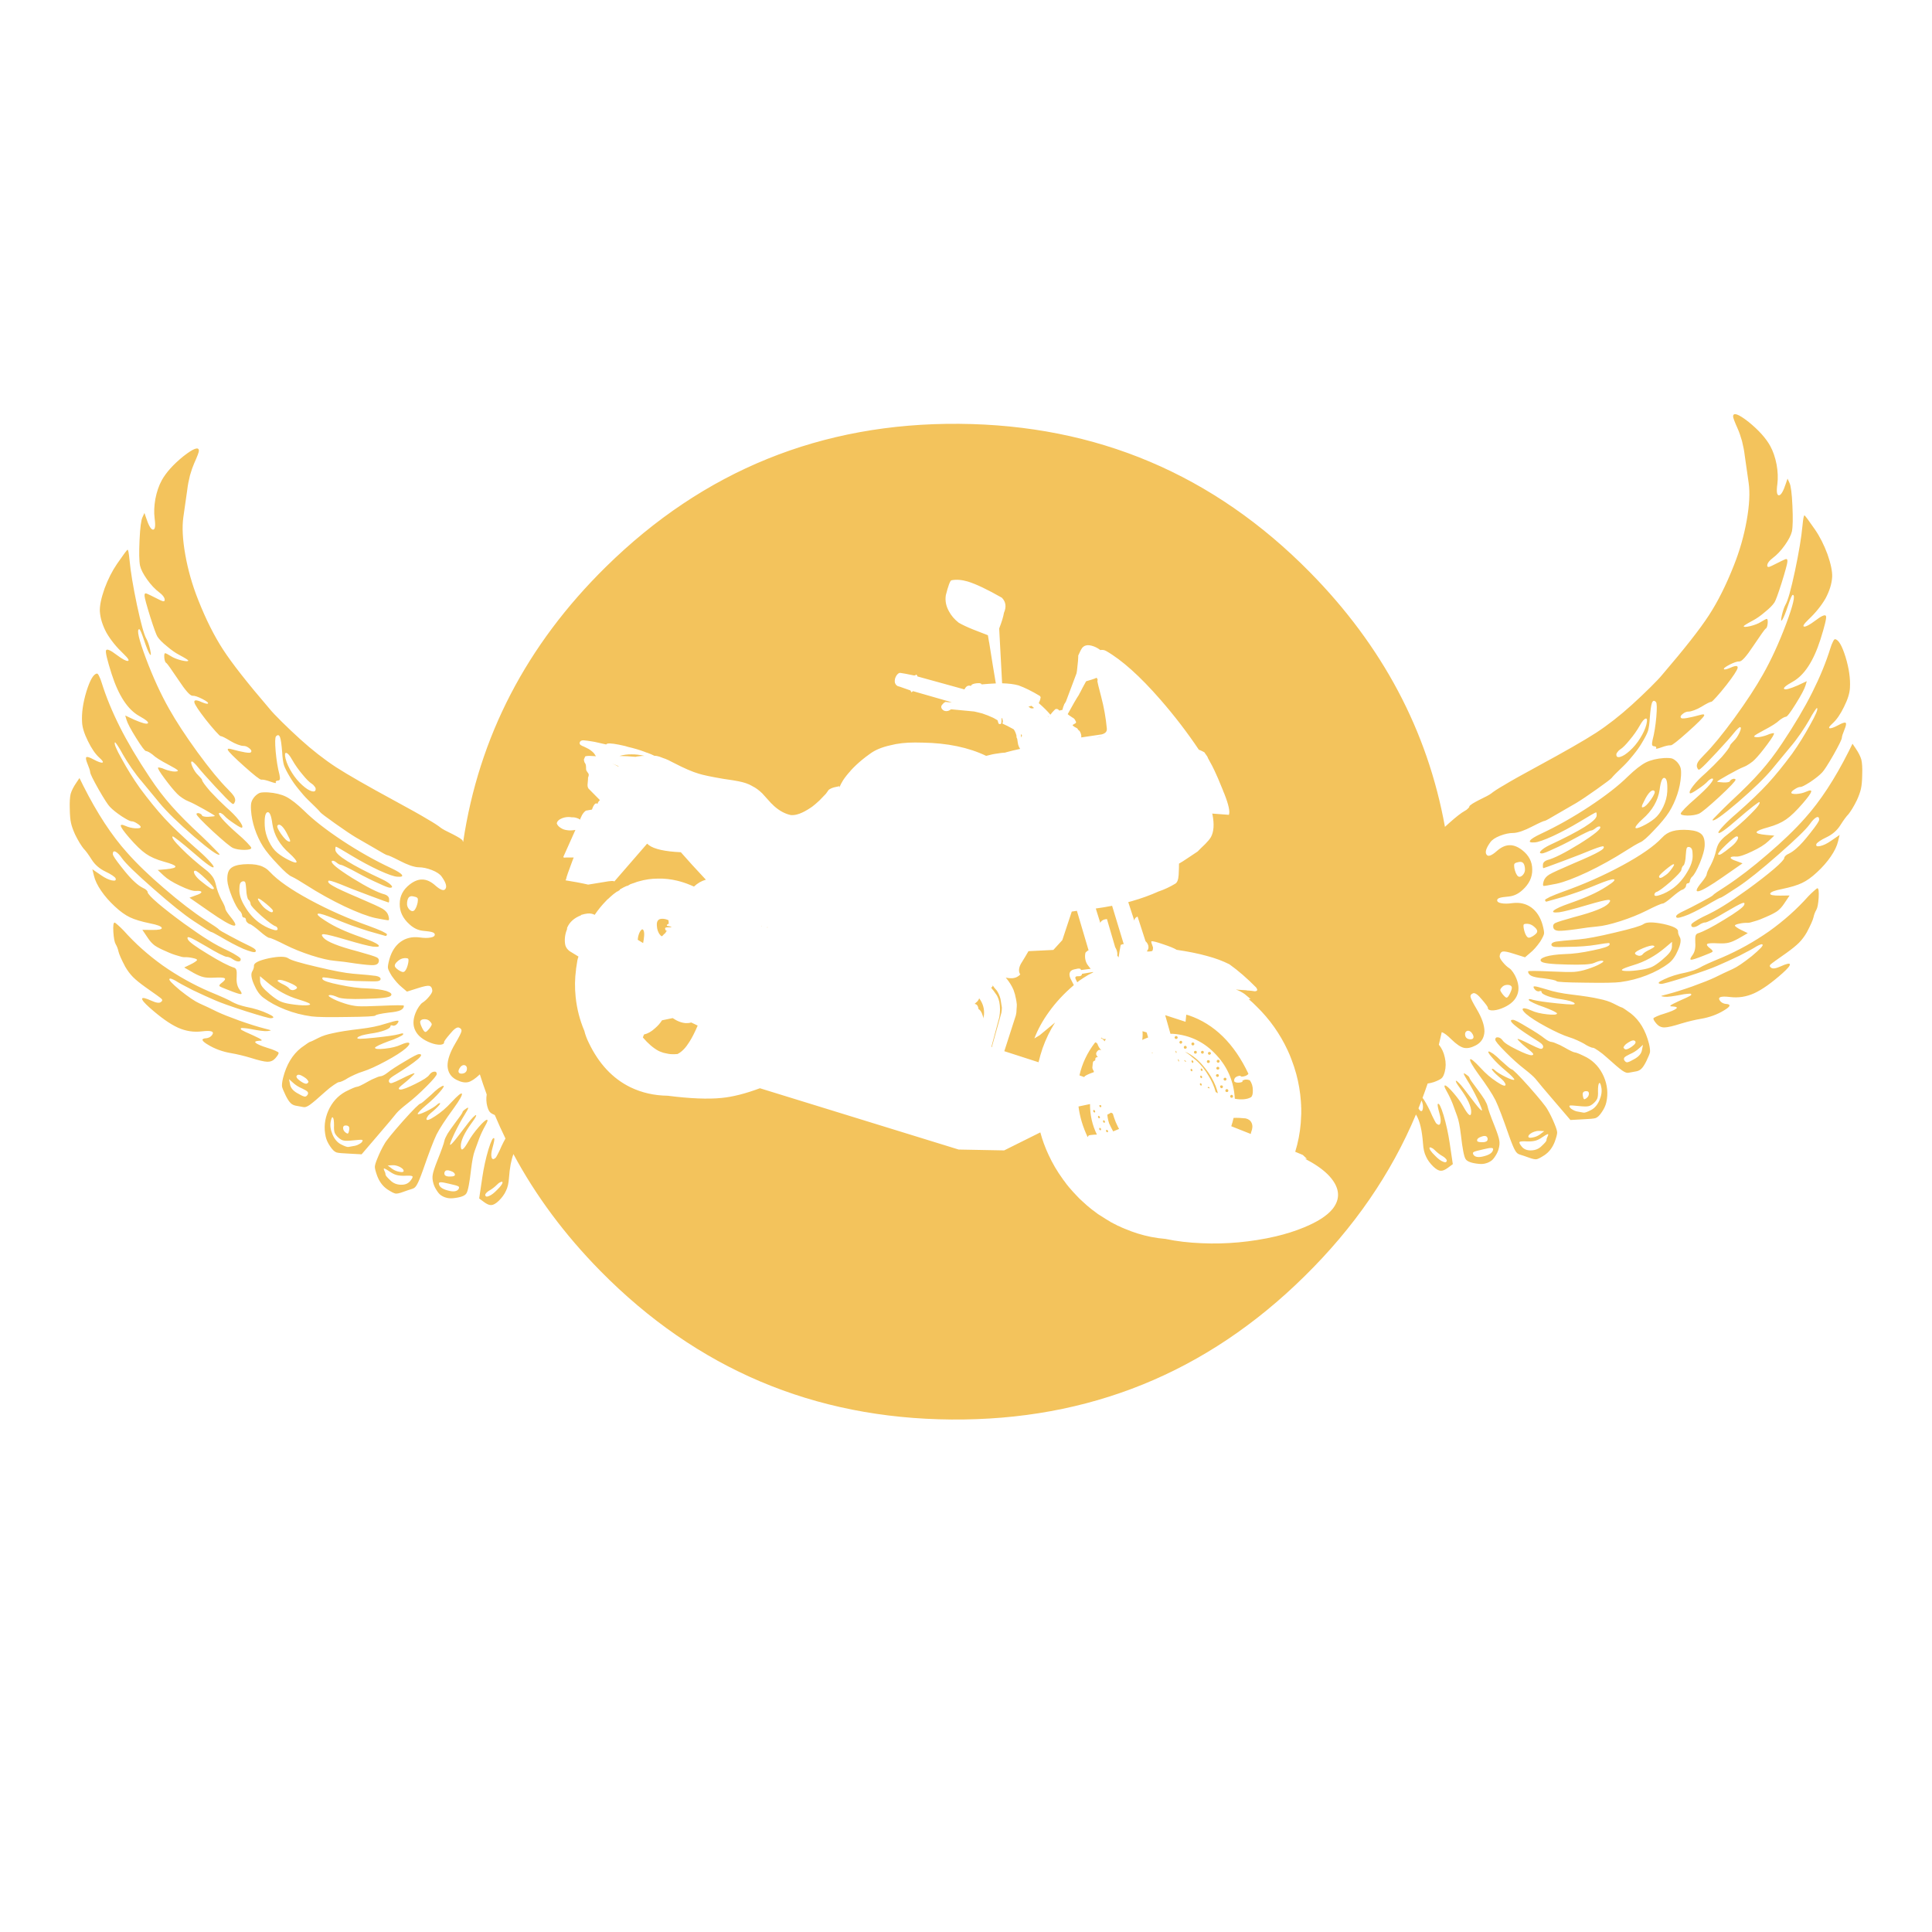 <?xml version="1.0" encoding="utf-8"?>
<!-- Generator: Adobe Illustrator 16.0.0, SVG Export Plug-In . SVG Version: 6.00 Build 0)  -->
<!DOCTYPE svg PUBLIC "-//W3C//DTD SVG 1.1//EN" "http://www.w3.org/Graphics/SVG/1.1/DTD/svg11.dtd">
<svg version="1.1" id="Layer_1" xmlns="http://www.w3.org/2000/svg" xmlns:xlink="http://www.w3.org/1999/xlink" x="0px" y="0px"
	 width="400px" height="400px" viewBox="0 0 400 400" enable-background="new 0 0 400 400" xml:space="preserve">
<g>
	<path fill="#F3C35C" d="M68.344,206.014c0.339-0.018,0.872,0.135,1.6,0.455c0.677,0.322,2.597,0.434,5.762,0.332
		c3.165-0.068,4.899-0.281,5.204-0.635c0.338-0.34,0.034-0.668-0.914-0.992c-0.965-0.285-2.276-0.465-3.935-0.531
		c-1.676-0.033-3.613-0.289-5.813-0.762c-2.183-0.439-3.343-0.83-3.478-1.168c-0.101-0.252-0.017-0.371,0.254-0.355
		c0.271,0,1.1,0.119,2.488,0.355c1.625,0.271,3.554,0.414,5.788,0.432c1.473,0.051,2.429,0.051,2.869,0
		c0.423-0.066,0.634-0.221,0.634-0.457c-0.017-0.305-0.339-0.518-0.965-0.635c-0.626-0.102-2.208-0.254-4.747-0.457
		c-1.608-0.135-4.103-0.607-7.488-1.42c-3.418-0.797-5.381-1.38-5.889-1.753c-0.61-0.438-1.963-0.447-4.062-0.024
		c-2.082,0.456-3.106,0.973-3.072,1.549c0.017,0.356-0.11,0.762-0.381,1.219c-0.287,0.523-0.16,1.404,0.381,2.639
		c0.525,1.252,1.168,2.166,1.929,2.74c1.27,0.965,2.793,1.795,4.57,2.488c1.725,0.678,3.528,1.143,5.406,1.396
		c1.117,0.152,3.579,0.195,7.387,0.127c3.774-0.033,5.728-0.135,5.864-0.305c0.135-0.186,1.065-0.389,2.792-0.609
		c1.117-0.1,1.912-0.262,2.386-0.48c0.474-0.238,0.711-0.551,0.711-0.939c0-0.135-1.675-0.127-5.026,0.025
		c-2.116,0.1-3.622,0.127-4.519,0.076c-0.863-0.068-1.785-0.264-2.767-0.584c-1.15-0.373-2.055-0.752-2.715-1.143
		C67.956,206.242,67.871,206.047,68.344,206.014z M57.709,202.893c0.355-0.086,1.066,0.094,2.132,0.533
		c1.083,0.457,1.633,0.803,1.65,1.041c0.017,0.084-0.042,0.178-0.178,0.279c-0.136,0.1-0.288,0.168-0.457,0.203
		c-0.17,0.066-0.356,0.066-0.559,0c-0.186-0.051-0.322-0.145-0.406-0.279c-0.22-0.289-0.745-0.627-1.574-1.016
		c-0.457-0.238-0.728-0.406-0.811-0.508C57.404,203.045,57.473,202.961,57.709,202.893z M63.267,208.145
		c-0.846,0.018-1.912-0.076-3.198-0.279c-0.881-0.135-1.6-0.336-2.158-0.607c-0.525-0.254-1.185-0.713-1.98-1.371
		c-0.744-0.627-1.269-1.133-1.574-1.523c-0.304-0.389-0.473-0.785-0.507-1.193l-0.025-1.066l1.471,1.244
		c2.013,1.691,4.188,2.887,6.523,3.58c1.321,0.404,2.082,0.693,2.285,0.861C64.375,208.008,64.097,208.127,63.267,208.145z
		 M309.447,233.15c-0.848-2.1-1.338-3.479-1.475-4.139c-0.051-0.27-0.262-0.734-0.633-1.395c-0.408-0.627-0.855-1.271-1.348-1.93
		c-1.166-1.541-1.75-2.379-1.75-2.514c0.016-0.154-0.238-0.406-0.764-0.762c-0.318-0.219-0.457-0.244-0.408-0.076
		c0.035,0.17,0.271,0.607,0.713,1.32c0.711,1.133,1.422,2.436,2.131,3.908c0.695,1.488,0.992,2.268,0.889,2.334
		c-0.051,0.053-0.203-0.059-0.455-0.328c-0.289-0.305-0.594-0.67-0.914-1.092l-2.412-3.146c-0.338-0.441-0.65-0.805-0.938-1.092
		c-0.305-0.305-0.508-0.465-0.609-0.482c-0.102,0-0.076,0.152,0.076,0.457c0.168,0.287,0.414,0.652,0.736,1.092
		c1.574,2.15,2.342,3.791,2.309,4.924c-0.033,1.135-0.574,0.762-1.623-1.115c-0.51-0.898-1.195-1.846-2.057-2.844
		c-0.881-1.018-1.465-1.531-1.752-1.549c-0.102,0.018-0.119,0.145-0.053,0.381c0.086,0.219,0.23,0.508,0.434,0.863
		c0.49,0.879,0.904,1.76,1.244,2.639l0.914,2.516c0.285,0.744,0.541,2.021,0.76,3.832c0.322,2.844,0.645,4.51,0.965,5
		c0.305,0.525,1.229,0.865,2.77,1.016c0.574,0.053,1.064,0.008,1.471-0.127c0.391-0.102,0.771-0.287,1.143-0.559
		c0.289-0.236,0.561-0.566,0.814-0.988c0.287-0.441,0.498-0.889,0.635-1.346c0.201-0.695,0.254-1.305,0.152-1.828
		C310.344,235.596,310.021,234.605,309.447,233.15z M306.703,235.334c0.543-0.205,0.916-0.195,1.119,0.025
		c0.1,0.102,0.158,0.229,0.176,0.381c0.018,0.15-0.008,0.287-0.076,0.406c-0.17,0.254-0.568,0.363-1.193,0.33
		c-0.625,0-0.93-0.127-0.914-0.381C305.832,235.771,306.129,235.52,306.703,235.334z M307.287,239.371
		c-1.15,0.32-1.895,0.219-2.232-0.307c-0.154-0.287-0.127-0.473,0.076-0.559c0.168-0.119,0.838-0.303,2.006-0.557
		c0.76-0.188,1.285-0.281,1.572-0.279c0.289,0,0.432,0.084,0.432,0.254C309.09,238.584,308.473,239.064,307.287,239.371z
		 M223.037,203.375c-0.068-0.137-0.137-0.271-0.203-0.406c-0.135-0.256-0.203-0.424-0.203-0.508c0-0.17,0.092-0.279,0.279-0.33
		l0.686-0.027c0.102-0.031,0.195-0.084,0.279-0.15c0.1-0.102,0.15-0.211,0.15-0.33c0.881-0.135,1.635-0.262,2.26-0.381
		c0.018,0.018,0.035,0.043,0.053,0.076c-0.035,0.018-0.068,0.033-0.104,0.051c-0.627,0.289-1.252,0.643-1.877,1.064
		c-0.305,0.188-0.609,0.393-0.916,0.611C223.307,203.162,223.172,203.271,223.037,203.375z M228.672,232.033
		c0.066,0.066,0.102,0.143,0.104,0.23c0,0.066-0.037,0.135-0.104,0.201c-0.084,0-0.16-0.035-0.229-0.102
		c-0.051-0.068-0.074-0.137-0.074-0.203c0-0.084,0.023-0.16,0.074-0.229C228.545,231.932,228.621,231.965,228.672,232.033z
		 M226.412,230.23c-0.051-0.068-0.076-0.143-0.076-0.229c0-0.068,0.025-0.135,0.076-0.203c0.102,0,0.178,0.035,0.229,0.102
		c0.068,0.084,0.104,0.16,0.104,0.229c0,0.086-0.025,0.152-0.076,0.203h-0.027C226.555,230.332,226.479,230.299,226.412,230.23z
		 M227.428,231.475c-0.068-0.066-0.102-0.15-0.102-0.254c0-0.066,0.033-0.135,0.102-0.203c0.068,0,0.135,0.035,0.203,0.104
		c0.068,0.066,0.102,0.135,0.102,0.203c0,0.1-0.025,0.168-0.076,0.203h-0.023h-0.002
		C227.563,231.527,227.496,231.508,227.428,231.475z M227.023,152.706c0,0,0,0-0.002,0c-0.02,0-0.035,0-0.051,0l1.32-0.254
		C227.918,152.571,227.496,152.656,227.023,152.706z M227.758,191.113h0.025c0,0.018-0.008,0.035-0.025,0.051V191.113z
		 M229.002,215.154c-0.152,0.117-0.264,0.27-0.33,0.457c-0.119-0.256-0.303-0.449-0.559-0.584c-0.051-0.035-0.117-0.068-0.203-0.102
		c0.051-0.035,0.094-0.068,0.129-0.104c0.084,0.084,0.186,0.162,0.303,0.229c0.152,0.068,0.305,0.092,0.457,0.078L229.002,215.154z
		 M213.367,146.614c-0.119-0.102-0.264-0.203-0.434-0.304l0.611-0.178l0.531,0.431c-0.084,0.067-0.193,0.101-0.33,0.101
		C213.594,146.664,213.469,146.648,213.367,146.614z M217.07,148.442c-0.066-0.119-0.135-0.228-0.201-0.33
		c0.084,0.102,0.168,0.203,0.254,0.305C217.105,148.417,217.09,148.425,217.07,148.442z M231.693,233.734l-1.219,0.508
		c-0.287-0.508-0.564-1.059-0.836-1.65c-0.188-0.541-0.313-1.141-0.381-1.803l0.787-0.43l0.354,0.201
		c0.17,0.592,0.373,1.184,0.609,1.777c0.1,0.236,0.219,0.49,0.354,0.762c0.035,0.084,0.076,0.178,0.131,0.279
		C231.559,233.498,231.627,233.615,231.693,233.734z M223.418,143.745c0.186-0.304,0.422-0.753,0.711-1.345
		c0.338-0.626,0.584-1.074,0.734-1.345c0.559-0.169,0.955-0.288,1.195-0.358c0.373-0.118,0.711-0.245,1.018-0.381
		c0.049,0.186,0.115,0.33,0.201,0.431c-0.051,0.085-0.076,0.187-0.076,0.305c0,0.135,0.264,1.202,0.787,3.199
		c0.574,2.183,0.965,4.374,1.168,6.574c0.033,0.339-0.053,0.61-0.254,0.813c-0.17,0.169-0.432,0.305-0.785,0.406
		c-1.525,0.221-2.947,0.432-4.268,0.635c0.051-0.271,0.018-0.559-0.102-0.863c-0.117-0.372-0.313-0.618-0.582-0.736
		c0.049-0.136-0.104-0.289-0.457-0.457c-0.289-0.135-0.508-0.305-0.66-0.508l0.582-0.355c0.068-0.016,0.111-0.059,0.129-0.127
		c0.049-0.118,0.025-0.236-0.076-0.355c-0.086-0.27-0.271-0.498-0.561-0.685c-0.033-0.016-0.068-0.025-0.102-0.025
		c-0.035-0.051-0.076-0.084-0.125-0.101c-0.475-0.305-0.754-0.508-0.84-0.609c1.049-1.929,1.836-3.283,2.361-4.062
		C223.418,143.779,223.418,143.762,223.418,143.745z M229.078,234.344c-0.051-0.051-0.076-0.127-0.076-0.229
		c0-0.068,0.025-0.137,0.076-0.203c0.102,0,0.178,0.035,0.229,0.102c0.068,0.051,0.104,0.119,0.104,0.203s-0.027,0.152-0.078,0.203
		h-0.025C229.223,234.42,229.145,234.395,229.078,234.344z M227.174,216.016c0.188,0.594,0.467,1.066,0.838,1.422
		c-0.203-0.086-0.398-0.094-0.584-0.025c-0.32,0.254-0.482,0.508-0.482,0.762c0,0.203,0.119,0.432,0.355,0.684
		c-0.287,0-0.455,0.094-0.508,0.279c-0.033,0.086-0.041,0.203-0.023,0.357c-0.018,0.049-0.109,0.109-0.281,0.176
		c-0.117,0.051-0.193,0.17-0.227,0.355l-0.104,1.016c0,0.135,0.051,0.295,0.152,0.482l0.152,0.254c0,0.066,0,0.135,0,0.203
		c-0.896,0.305-1.506,0.576-1.828,0.813c-0.068,0.068-0.127,0.135-0.178,0.203l-0.965-0.355c0.543-2.42,1.602-4.664,3.174-6.727
		c0.084-0.068,0.162-0.119,0.229-0.152c0.051,0.102,0.111,0.188,0.18,0.254l0,0C227.107,216.016,227.141,216.016,227.174,216.016z
		 M133.404,156.489c-0.389,0-0.795,0.034-1.218,0.101c-0.221,0.017-0.423,0.051-0.609,0.103c-1.117-0.102-2.226-0.161-3.326-0.178
		c0.846-0.237,1.667-0.347,2.462-0.331C131.543,156.168,132.44,156.27,133.404,156.489z M236.541,213.502l0.863,0.254l0.305,1.041
		c-0.424,0.152-0.83,0.322-1.219,0.508C236.576,214.729,236.592,214.129,236.541,213.502z M128.048,158.621
		c0,0.017,0.017,0.034,0.051,0.049c-0.051,0-0.101,0-0.152,0c-0.385-0.229-0.792-0.419-1.218-0.57
		C127.239,158.269,127.68,158.442,128.048,158.621z M250.352,163.571c-0.018-0.017-0.035-0.034-0.053-0.051l0.053,0.025V163.571z
		 M173.741,162.936c0.03-0.015,0.06-0.03,0.089-0.045c0.003,0,0.006,0,0.009,0c-0.014,0.041-0.031,0.081-0.047,0.121
		L173.741,162.936z M230.248,187.535l2.412,7.944c-0.152-0.032-0.289-0.009-0.406,0.076c-0.104,0.017-0.178,0.051-0.23,0.103
		c-0.168,0.896-0.313,1.75-0.432,2.563c-0.051-0.084-0.109-0.168-0.176-0.253c-0.02-0.019-0.035-0.034-0.053-0.052l-0.051-0.103
		c0.068-0.338,0.01-0.753-0.178-1.243c-0.084-0.186-0.17-0.346-0.254-0.481l-1.701-5.813c-0.592,0.051-1.006,0.237-1.244,0.559
		c-0.066,0.068-0.109,0.152-0.125,0.256l-0.938-2.996C228.021,187.94,229.146,187.754,230.248,187.535z M228.014,229.012
		c0,0.104-0.035,0.178-0.102,0.23c-0.068,0-0.137-0.025-0.203-0.076c-0.068-0.068-0.104-0.152-0.104-0.254
		c0-0.035,0.008-0.068,0.027-0.104l0.328,0.025c0.018,0.051,0.035,0.094,0.051,0.127h0.002V229.012z M232.887,195.531
		c-0.018,0-0.035,0-0.051,0c0.016-0.018,0.033-0.026,0.051-0.026V195.531z M227.582,233.709c0-0.086,0.023-0.152,0.076-0.203
		c0.084,0,0.158,0.033,0.229,0.102c0.049,0.066,0.074,0.135,0.074,0.203v0.025c0,0.068-0.025,0.127-0.074,0.176
		c-0.086,0-0.162-0.023-0.229-0.074C227.605,233.885,227.582,233.811,227.582,233.709z M226.465,234.928
		c-0.609,0.049-0.957,0.102-1.043,0.152c-0.049,0.016-0.125,0.135-0.229,0.354c-0.998-2.098-1.633-4.213-1.902-6.346l2.385-0.504
		c-0.016,2.23,0.459,4.34,1.424,6.318C226.879,234.92,226.668,234.928,226.465,234.928z M211.385,152.707
		c-0.016-0.322-0.016-0.576,0-0.761c0.068,0.134,0.145,0.262,0.229,0.38c-0.084,0.067-0.152,0.169-0.201,0.304L211.385,152.707z
		 M247.277,218.072c-0.049-0.066-0.074-0.145-0.074-0.229c0-0.086,0.025-0.152,0.074-0.203c0.068-0.051,0.146-0.076,0.23-0.076
		s0.152,0.025,0.203,0.076s0.076,0.117,0.076,0.203c0,0.084-0.025,0.16-0.076,0.229c-0.051,0.051-0.119,0.074-0.203,0.074
		S247.346,218.123,247.277,218.072z M242.811,214.037c-0.168,0-0.33,0-0.48,0l-1.092-3.859l4.215,1.371l0.15-1.473
		c0.188,0.051,0.373,0.102,0.557,0.152c5.248,1.795,9.35,5.822,12.311,12.084c-0.236,0.355-0.709,0.559-1.42,0.609
		c-0.035-0.051-0.086-0.084-0.152-0.102c-0.068-0.018-0.127-0.051-0.178-0.102c-0.881,0.117-1.279,0.506-1.193,1.166
		c0.188,0.221,0.551,0.307,1.092,0.256c0.543-0.068,0.734-0.195,0.584-0.383c0.457-0.287,0.973-0.322,1.549-0.1
		c0.424,0.574,0.635,1.268,0.635,2.08c0.016,0.76-0.119,1.242-0.406,1.445c-0.795,0.441-1.902,0.543-3.326,0.307
		c-0.184-3.453-1.43-6.441-3.73-8.961C249.455,215.787,246.416,214.291,242.811,214.037z M255.199,226.779
		c0.051,0.051,0.074,0.117,0.074,0.201c0,0.086-0.023,0.162-0.074,0.23c-0.051,0.049-0.117,0.074-0.203,0.074
		c-0.084,0-0.152-0.025-0.203-0.074c-0.068-0.068-0.104-0.146-0.104-0.23s0.035-0.15,0.104-0.201
		c0.051-0.068,0.119-0.102,0.203-0.102C255.082,226.678,255.148,226.711,255.199,226.779z M249.943,219.57
		c0.068-0.053,0.145-0.076,0.23-0.076c0.084,0,0.16,0.023,0.227,0.076c0.053,0.066,0.076,0.135,0.076,0.201
		c0,0.104-0.023,0.18-0.076,0.23c-0.066,0.051-0.143,0.076-0.227,0.076c-0.086,0-0.162-0.025-0.23-0.076
		c-0.051-0.051-0.074-0.127-0.074-0.23C249.869,219.705,249.893,219.637,249.943,219.57z M253.854,223.225
		c0.051,0.051,0.076,0.117,0.076,0.203c0,0.084-0.025,0.152-0.076,0.203c-0.066,0.066-0.143,0.102-0.229,0.102
		c-0.066,0-0.137-0.033-0.203-0.102c-0.066-0.051-0.102-0.119-0.102-0.203c0-0.086,0.033-0.152,0.102-0.203
		c0.066-0.066,0.137-0.102,0.203-0.102C253.711,223.123,253.787,223.156,253.854,223.225z M259.133,232.49
		c0.238,0.525,0.213,1.143-0.074,1.854c-0.051,0.135-0.084,0.279-0.102,0.432l-4.035-1.6c0.184-0.559,0.344-1.133,0.48-1.725
		c0.762-0.035,1.592,0,2.488,0.1C258.5,231.686,258.914,232,259.133,232.49z M254.006,226.094c-0.084,0-0.162-0.025-0.229-0.076
		c-0.051-0.068-0.076-0.145-0.076-0.229s0.025-0.152,0.076-0.203c0.068-0.068,0.145-0.102,0.229-0.102
		c0.068,0,0.143,0.033,0.229,0.102c0.053,0.051,0.076,0.119,0.076,0.203c0,0.102-0.023,0.178-0.076,0.229
		C254.166,226.068,254.09,226.094,254.006,226.094z M250.4,218.375c-0.102,0-0.178-0.033-0.229-0.1
		c-0.051-0.053-0.076-0.119-0.076-0.203c0-0.086,0.025-0.152,0.076-0.203s0.127-0.076,0.229-0.076c0.068,0,0.137,0.025,0.203,0.076
		c0.068,0.051,0.104,0.117,0.104,0.203c0,0.084-0.035,0.15-0.104,0.203C250.537,218.342,250.469,218.375,250.4,218.375z
		 M243.496,217.641c0.066,0.066,0.102,0.137,0.102,0.203c0,0.084-0.033,0.152-0.102,0.203l-0.15-0.482
		C243.412,217.564,243.463,217.59,243.496,217.641z M207.932,217.639l2.387-7.412c0.102-0.389,0.152-0.828,0.152-1.318
		c0.035-0.305,0.051-0.617,0.051-0.939c-0.016-0.066-0.025-0.137-0.025-0.203c-0.033-0.34-0.084-0.66-0.152-0.965
		c-0.117-0.66-0.287-1.279-0.506-1.854c-0.373-0.879-0.906-1.725-1.602-2.537c0.713,0.135,1.271,0.16,1.676,0.076
		c0.49-0.086,0.932-0.33,1.32-0.736c-0.373-0.559-0.338-1.279,0.102-2.159c0.695-1.117,1.227-2.005,1.6-2.665l5.152-0.254
		l1.854-2.03l1.957-5.915l1.064-0.153l2.385,8.07c0.016-0.018,0.033-0.023,0.051-0.023v0.074c-0.271,0.17-0.49,0.346-0.66,0.533
		c-0.186,0.813-0.086,1.59,0.305,2.335c0.102,0.169,0.355,0.509,0.762,1.017l-1.979,0.254c0-0.016-0.008-0.025-0.025-0.025
		c-0.018-0.102-0.076-0.188-0.178-0.254c-0.068-0.016-0.186-0.025-0.355-0.025c-0.018,0-0.033,0-0.051,0h-0.025
		c-0.322,0.068-0.602,0.127-0.838,0.178c-0.492,0.119-0.787,0.363-0.889,0.736c-0.084,0.305-0.035,0.678,0.152,1.117
		c0.221,0.457,0.455,0.922,0.711,1.396c-2.031,1.727-3.758,3.588-5.18,5.584c-1.285,1.777-2.283,3.598-2.994,5.459
		c0.168-0.086,0.533-0.307,1.092-0.662c1.422-1.168,2.486-2.047,3.197-2.639c-1.049,1.641-1.912,3.418-2.59,5.33
		c-0.32,0.947-0.6,1.914-0.836,2.895L207.932,217.639z M337.648,209.82c-1.135-0.828-1.762-1.242-1.881-1.242
		c-0.135-0.018-0.709-0.287-1.725-0.813c-0.797-0.406-1.795-0.729-2.996-0.965c-1.201-0.287-3.088-0.584-5.66-0.889
		c-2.014-0.236-3.715-0.584-5.104-1.041c-1.369-0.422-2.217-0.643-2.539-0.66c-0.32-0.016-0.33,0.178-0.023,0.584
		c0.117,0.17,0.27,0.297,0.457,0.381c0.186,0.084,0.355,0.104,0.508,0.053c0.135-0.053,0.252-0.068,0.354-0.053
		c0.104,0.053,0.145,0.119,0.127,0.203c0,0.254,0.406,0.533,1.219,0.838c0.83,0.305,1.828,0.533,2.996,0.688
		c0.627,0.1,1.193,0.219,1.701,0.354c0.492,0.168,0.787,0.314,0.889,0.434c0.152,0.184-0.018,0.277-0.508,0.277
		c-0.525,0-1.533-0.076-3.021-0.229c-2.473-0.254-4.156-0.5-5.053-0.736c-0.711-0.238-0.988-0.211-0.838,0.076
		c0.068,0.119,0.391,0.313,0.965,0.584c0.627,0.305,1.313,0.576,2.057,0.813c0.777,0.289,1.438,0.559,1.98,0.813
		c0.541,0.27,0.813,0.449,0.813,0.533c-0.018,0.271-0.711,0.33-2.082,0.178c-1.354-0.152-2.428-0.414-3.225-0.787
		c-0.914-0.406-1.488-0.541-1.725-0.406c-0.238,0.152-0.025,0.525,0.633,1.117c0.865,0.746,2.25,1.633,4.164,2.666
		c1.945,1.049,3.537,1.768,4.771,2.158c0.506,0.152,1.057,0.363,1.648,0.635c0.594,0.271,1.068,0.506,1.422,0.711
		c0.322,0.219,0.67,0.414,1.041,0.582c0.357,0.17,0.625,0.254,0.813,0.254c0.17,0.018,0.535,0.221,1.094,0.609
		c0.574,0.391,1.15,0.846,1.725,1.371c1.574,1.422,2.641,2.328,3.199,2.717s0.99,0.549,1.295,0.48l1.676-0.305
		c0.406-0.084,0.744-0.262,1.016-0.533c0.305-0.287,0.643-0.803,1.016-1.549c0.441-0.914,0.693-1.531,0.762-1.852
		c0.051-0.391-0.018-0.982-0.203-1.777C340.711,213.334,339.459,211.244,337.648,209.82z M336.352,216.473
		c0.188-0.238,0.441-0.447,0.764-0.635c0.709-0.457,1.184-0.551,1.422-0.279c0.236,0.254,0.016,0.625-0.66,1.117
		c-0.508,0.355-0.889,0.549-1.143,0.582c-0.236,0.053-0.434-0.057-0.584-0.328C336.1,216.844,336.168,216.693,336.352,216.473z
		 M339.957,217.361c-0.1,0.711-0.582,1.32-1.447,1.828c-0.727,0.424-1.209,0.66-1.445,0.711c-0.238,0.086-0.449,0.018-0.635-0.201
		c-0.238-0.256-0.279-0.5-0.129-0.736c0.152-0.188,0.518-0.416,1.094-0.686c0.777-0.324,1.445-0.746,2.004-1.271l0.762-0.686
		L339.957,217.361z M369.68,125.165c0.475-0.778,1.125-3.105,1.955-6.98c0.814-3.86,1.332-6.982,1.551-9.368
		c0.137-1.421,0.271-2.124,0.406-2.107c0.119,0.017,0.838,0.981,2.158,2.894c1.016,1.473,1.887,3.19,2.615,5.154
		c0.691,1.979,1.014,3.545,0.965,4.696c-0.086,1.405-0.543,2.885-1.371,4.442c-0.881,1.523-2.074,2.995-3.58,4.416
		c-0.93,0.897-1.209,1.371-0.838,1.422c0.373,0.034,1.125-0.373,2.26-1.219c1.371-1.049,2.123-1.363,2.258-0.939
		c0.119,0.406-0.27,2.022-1.166,4.849c-1.438,4.485-3.344,7.387-5.713,8.707c-1.455,0.813-2.047,1.32-1.775,1.523
		c0.236,0.203,1.16-0.042,2.768-0.736l1.904-0.888l-0.254,0.863c-0.221,0.744-0.898,2.022-2.031,3.833
		c-1.117,1.794-1.795,2.683-2.031,2.666c-0.102,0-0.287,0.067-0.559,0.203c-0.271,0.152-0.523,0.321-0.762,0.508
		c-0.574,0.558-1.691,1.269-3.352,2.131c-1.082,0.576-1.701,0.948-1.854,1.117c-0.168,0.152-0.018,0.245,0.459,0.279
		c0.285,0.018,0.643-0.025,1.064-0.127c0.457-0.101,0.846-0.22,1.168-0.354c0.32-0.153,0.617-0.254,0.889-0.305
		c0.254-0.067,0.406-0.076,0.455-0.025c0.119,0.135-0.328,0.889-1.344,2.259c-1,1.354-1.861,2.403-2.59,3.148
		c-0.27,0.287-0.635,0.583-1.092,0.888c-0.475,0.321-0.896,0.551-1.271,0.686c-0.643,0.254-1.717,0.804-3.223,1.65
		c-1.473,0.829-2.217,1.287-2.234,1.371c0,0.067,0.441,0.126,1.32,0.177c0.355,0.017,0.652,0,0.889-0.051
		c0.289-0.05,0.434-0.119,0.434-0.203s0.066-0.169,0.203-0.254c0.102-0.102,0.227-0.169,0.381-0.203
		c0.15-0.067,0.287-0.076,0.404-0.026c0.117,0.017,0.18,0.077,0.18,0.178c-0.02,0.288-1.145,1.472-3.377,3.554
		c-2.252,2.065-3.656,3.225-4.213,3.478c-0.646,0.254-1.432,0.381-2.361,0.381c-0.949-0.017-1.414-0.161-1.396-0.431
		c0.016-0.119,0.305-0.474,0.861-1.067c0.576-0.592,1.27-1.235,2.082-1.929c1.404-1.235,2.438-2.242,3.098-3.021
		c0.66-0.795,0.82-1.202,0.48-1.219c-0.1-0.017-0.236,0.035-0.406,0.153c-0.186,0.101-0.346,0.229-0.48,0.38
		c-0.424,0.474-1.135,1.041-2.133,1.701c-0.965,0.66-1.498,0.93-1.6,0.812c-0.186-0.203,0.043-0.719,0.688-1.548
		c0.643-0.829,1.514-1.718,2.613-2.665c1.049-0.965,2.148-2.065,3.301-3.3c1.1-1.287,1.656-2.056,1.676-2.31
		c0.016-0.152,0.277-0.482,0.785-0.99c0.457-0.423,0.855-0.999,1.193-1.726c0.338-0.745,0.381-1.125,0.127-1.142
		c-0.086-0.017-0.246,0.093-0.482,0.33c-0.252,0.237-0.508,0.516-0.762,0.837c-0.643,0.813-1.844,2.167-3.604,4.062
		c-1.795,1.929-2.887,3.038-3.275,3.325c-0.221,0.204-0.381,0.28-0.482,0.229c-0.117-0.051-0.229-0.237-0.33-0.559
		c-0.066-0.305,0.01-0.643,0.229-1.016c0.238-0.373,0.678-0.88,1.32-1.523c1.676-1.675,3.758-4.213,6.246-7.615
		c2.453-3.385,4.406-6.372,5.863-8.961c1.725-3.046,3.334-6.549,4.822-10.51c1.473-3.959,1.93-5.957,1.369-5.991
		c-0.168,0-0.508,0.771-1.014,2.31c-0.475,1.422-0.855,2.361-1.143,2.818c-0.307,0.474-0.34,0.169-0.104-0.914
		C369.139,126.426,369.393,125.689,369.68,125.165z M331.404,199.492c-0.66,0.39-1.566,0.771-2.717,1.143
		c-0.982,0.32-1.904,0.518-2.768,0.584c-0.898,0.051-2.404,0.025-4.518-0.078c-3.352-0.15-5.027-0.16-5.027-0.023
		c0,0.389,0.238,0.703,0.711,0.939c0.475,0.219,1.271,0.379,2.387,0.48c1.727,0.221,2.656,0.424,2.793,0.609
		c0.135,0.17,2.09,0.271,5.863,0.307c3.807,0.066,6.271,0.023,7.387-0.129c1.879-0.254,3.68-0.719,5.406-1.396
		c1.777-0.693,3.299-1.522,4.568-2.488c0.762-0.573,1.406-1.489,1.932-2.741c0.541-1.234,0.668-2.115,0.379-2.64
		c-0.27-0.457-0.396-0.864-0.379-1.219c0.033-0.575-0.992-1.093-3.072-1.548c-2.1-0.424-3.455-0.415-4.063,0.023
		c-0.508,0.373-2.471,0.956-5.887,1.754c-3.385,0.813-5.881,1.285-7.488,1.422c-2.539,0.203-4.121,0.354-4.746,0.457
		c-0.627,0.116-0.949,0.328-0.965,0.635c0,0.236,0.211,0.389,0.633,0.455c0.441,0.052,1.398,0.052,2.869,0
		c2.232-0.018,4.164-0.16,5.789-0.432c1.385-0.236,2.215-0.354,2.486-0.354c0.271-0.018,0.355,0.1,0.254,0.354
		c-0.135,0.34-1.295,0.729-3.479,1.168c-2.201,0.475-4.137,0.729-5.813,0.762c-1.66,0.067-2.971,0.246-3.936,0.533
		c-0.947,0.321-1.252,0.651-0.914,0.99c0.305,0.355,2.039,0.568,5.203,0.635c3.166,0.102,5.086-0.009,5.764-0.33
		c0.727-0.322,1.262-0.475,1.6-0.457C332.131,198.941,332.047,199.137,331.404,199.492z M340.162,196.316
		c1.066-0.438,1.775-0.617,2.133-0.533c0.236,0.068,0.303,0.152,0.203,0.254c-0.086,0.103-0.357,0.271-0.814,0.509
		c-0.828,0.389-1.352,0.728-1.572,1.016c-0.086,0.134-0.221,0.228-0.406,0.279c-0.205,0.067-0.389,0.067-0.561,0
		c-0.168-0.034-0.318-0.103-0.455-0.203s-0.195-0.194-0.18-0.278C338.527,197.121,339.078,196.774,340.162,196.316z
		 M335.898,200.684c0.201-0.17,0.963-0.458,2.283-0.864c2.334-0.693,4.51-1.887,6.521-3.578l1.473-1.244l-0.025,1.066
		c-0.033,0.406-0.203,0.803-0.508,1.193c-0.305,0.389-0.828,0.896-1.572,1.523c-0.795,0.658-1.455,1.116-1.98,1.369
		c-0.557,0.271-1.277,0.473-2.158,0.61c-1.285,0.203-2.352,0.297-3.197,0.279C335.906,201.021,335.627,200.904,335.898,200.684z
		 M385.549,160.474c-0.018,1.185-0.102,2.124-0.256,2.818c-0.15,0.677-0.43,1.463-0.836,2.361c-0.287,0.592-0.609,1.184-0.965,1.776
		c-0.355,0.559-0.617,0.939-0.787,1.143c-0.439,0.44-1.006,1.21-1.701,2.31c-0.676,1.066-1.641,1.896-2.893,2.488
		c-0.51,0.236-0.967,0.49-1.371,0.762c-0.391,0.271-0.609,0.465-0.66,0.583c-0.17,0.44,0.076,0.593,0.736,0.458
		c0.676-0.137,1.438-0.5,2.283-1.092l1.777-1.219l-0.33,1.346c-0.221,0.947-0.721,1.988-1.498,3.121
		c-0.762,1.117-1.709,2.201-2.844,3.25c-1.1,1.031-2.141,1.775-3.121,2.233c-0.949,0.456-2.32,0.871-4.113,1.244
		c-1.557,0.304-2.377,0.617-2.463,0.938c-0.084,0.304,0.604,0.447,2.059,0.432l1.953-0.025l-1.143,1.701
		c-0.439,0.659-0.914,1.176-1.422,1.549c-0.541,0.371-1.354,0.786-2.438,1.243c-0.762,0.354-1.506,0.636-2.232,0.837
		c-0.711,0.237-1.193,0.348-1.447,0.33c-0.592-0.017-1.176,0.042-1.752,0.178c-0.592,0.119-0.889,0.254-0.889,0.406
		c0,0.067,0.137,0.195,0.406,0.383c0.236,0.168,0.551,0.346,0.939,0.531l1.318,0.635l-1.93,1.116
		c-0.828,0.458-1.506,0.745-2.029,0.863c-0.508,0.137-1.262,0.178-2.26,0.127c-1.201-0.067-1.92-0.024-2.156,0.127
		c-0.223,0.17,0,0.5,0.658,0.989c0.391,0.289,0.518,0.509,0.383,0.66c-0.137,0.119-0.764,0.391-1.881,0.813
		c-1.402,0.56-2.24,0.829-2.512,0.812c-0.271-0.017-0.188-0.319,0.252-0.912c0.492-0.645,0.695-1.523,0.609-2.642
		c-0.033-0.659-0.016-1.116,0.053-1.37c0.066-0.271,0.219-0.447,0.455-0.533c1.186-0.371,3.014-1.319,5.484-2.842
		c2.52-1.523,3.893-2.531,4.111-3.021c0.203-0.456,0.033-0.575-0.508-0.355c-0.508,0.203-1.668,0.84-3.479,1.904
		c-0.947,0.576-1.818,1.066-2.615,1.473c-0.795,0.39-1.27,0.584-1.42,0.584c-0.137-0.018-0.33,0.025-0.584,0.127
		c-0.236,0.084-0.457,0.203-0.66,0.354c-0.475,0.321-0.871,0.481-1.193,0.481c-0.338,0.019-0.5-0.144-0.48-0.481
		c-0.02-0.136,0.227-0.364,0.734-0.685c0.457-0.306,1.023-0.627,1.701-0.967c1.539-0.709,2.945-1.463,4.213-2.259
		c1.271-0.778,2.963-1.929,5.078-3.452c2.115-1.539,3.9-2.928,5.355-4.162c1.438-1.236,2.166-2.015,2.184-2.336
		c0-0.117,0.084-0.263,0.254-0.432c0.168-0.169,0.379-0.305,0.635-0.406c0.592-0.287,1.166-0.693,1.727-1.219
		c0.727-0.626,1.658-1.667,2.791-3.122c1.186-1.487,1.787-2.386,1.803-2.69c0.02-0.524-0.178-0.694-0.584-0.508
		c-0.404,0.22-0.854,0.687-1.346,1.396c-0.76,1.066-2.918,3.156-6.473,6.271c-3.555,3.132-6.328,5.356-8.326,6.677
		c-2.318,1.539-3.545,2.302-3.682,2.285c-0.102,0-0.701,0.313-1.803,0.938c-1.725,1.031-3.324,1.879-4.797,2.538
		c-1.506,0.608-2.344,0.813-2.514,0.608c-0.254-0.252,0.043-0.6,0.889-1.039c1.457-0.694,2.887-1.422,4.291-2.184
		c1.473-0.779,2.258-1.234,2.361-1.371c0.115-0.188,1.031-0.82,2.74-1.904c2.605-1.709,5.457-3.899,8.555-6.574
		c3.113-2.655,5.693-5.145,7.742-7.462c3.182-3.537,6.201-8.149,9.063-13.834l0.791-1.6l0.635,0.938
		c0.592,0.864,0.99,1.642,1.193,2.336C385.539,157.944,385.6,159.019,385.549,160.474z M375.191,143.39
		c-1.588,3.164-3.654,6.65-6.193,10.458c-1.455,2.2-2.953,4.163-4.492,5.889c-1.541,1.761-3.613,3.842-6.219,6.245
		c-1.084,1.032-1.979,1.92-2.691,2.665c-0.744,0.728-1.092,1.117-1.041,1.168c0.271,0.287,2.023-0.95,5.256-3.708
		c3.23-2.792,5.6-5.093,7.105-6.904l3.732-4.519c0.678-0.779,1.395-1.718,2.156-2.818c0.744-1.099,1.33-2.022,1.754-2.766
		c0.389-0.729,0.752-1.347,1.092-1.854c0.32-0.492,0.506-0.711,0.557-0.661c0.221,0.238-0.254,1.389-1.422,3.453
		c-1.133,2.082-2.375,4.079-3.729,5.991c-1.83,2.472-3.531,4.561-5.104,6.271c-1.559,1.691-3.674,3.714-6.348,6.066
		c-1.135,0.965-2.057,1.828-2.768,2.589c-0.744,0.796-1.1,1.27-1.064,1.422c0.084,0.406,1.488-0.584,4.215-2.97
		c1.133-0.982,2.123-1.802,2.969-2.463c0.828-0.642,1.27-0.939,1.32-0.888c0.219,0.237-0.381,1.057-1.803,2.462
		c-1.406,1.438-3.217,3.02-5.434,4.747c-0.473,0.423-0.846,0.838-1.117,1.243c-0.254,0.389-0.457,0.896-0.607,1.523
		c-0.221,1.015-0.594,2.039-1.117,3.07c-0.541,0.965-0.82,1.592-0.838,1.879c-0.018,0.271-0.355,0.82-1.016,1.649
		c-1.184,1.423-1.387,2.048-0.607,1.879c0.795-0.203,2.418-1.159,4.873-2.868l4.162-2.895l-1.371-0.508
		c-0.729-0.236-1.092-0.457-1.092-0.66c0.035-0.205,0.424-0.28,1.168-0.229c0.627,0.034,1.709-0.322,3.25-1.066
		c1.521-0.709,2.646-1.412,3.375-2.105l1.244-1.168l-1.727-0.152c-1.371-0.136-2.014-0.33-1.928-0.584
		c0.084-0.253,0.879-0.582,2.385-0.99c1.521-0.422,2.758-0.963,3.705-1.624c0.949-0.643,2.117-1.768,3.504-3.376
		c1.033-1.201,1.6-1.987,1.701-2.36c0.084-0.355-0.271-0.355-1.066,0c-0.576,0.254-1.219,0.406-1.93,0.457
		c-0.762,0.034-1.133-0.059-1.117-0.28c0.018-0.185,0.273-0.431,0.762-0.735c0.475-0.305,0.857-0.449,1.145-0.432
		c0.27,0,0.947-0.348,2.029-1.041c1.084-0.728,1.896-1.38,2.438-1.955c0.406-0.406,1.193-1.625,2.361-3.656
		c1.133-2.014,1.709-3.189,1.727-3.528c0.016-0.304,0.193-0.863,0.533-1.675c0.338-0.812,0.422-1.286,0.254-1.421
		c-0.17-0.135-0.662,0.017-1.475,0.457c-0.947,0.509-1.564,0.728-1.854,0.661c-0.236-0.085-0.033-0.415,0.611-0.99
		c0.844-0.761,1.641-1.912,2.385-3.452c0.762-1.523,1.168-2.826,1.219-3.909c0.119-1.896-0.186-4.037-0.914-6.423
		c-0.744-2.369-1.463-3.587-2.156-3.656c-0.119-0.034-0.271,0.144-0.457,0.533c-0.186,0.355-0.363,0.813-0.533,1.371
		C378.035,137.179,376.783,140.225,375.191,143.39z M359.707,173.877c-0.238,0.44-0.645,0.896-1.219,1.37
		c-0.982,0.795-1.66,1.302-2.031,1.522c-0.389,0.238-0.635,0.271-0.736,0.103c-0.084-0.188,0.475-0.855,1.676-2.006
		s1.93-1.719,2.184-1.701C359.9,173.183,359.943,173.42,359.707,173.877z M376.537,185.833c-0.084,1.285-0.244,2.132-0.482,2.537
		c-0.27,0.457-0.465,0.965-0.584,1.523c-0.135,0.592-0.6,1.643-1.395,3.146c-0.492,0.848-1.033,1.565-1.625,2.158
		c-0.576,0.575-1.432,1.27-2.564,2.082c-1.963,1.371-3.063,2.166-3.299,2.385c-0.254,0.238-0.221,0.467,0.1,0.687
		c0.322,0.271,0.982,0.179,1.98-0.278c1.201-0.541,1.838-0.686,1.904-0.433c0.066,0.271-0.441,0.89-1.523,1.853
		c-2.283,2.031-4.248,3.42-5.889,4.164c-1.625,0.729-3.291,0.98-5,0.762c-1.947-0.236-2.625,0.033-2.031,0.813
		c0.119,0.152,0.279,0.287,0.482,0.406c0.236,0.119,0.447,0.188,0.635,0.203c1.201,0.066,1.1,0.516-0.305,1.346
		c-1.406,0.863-3.006,1.445-4.799,1.752c-1.201,0.201-2.547,0.523-4.035,0.965c-1.643,0.523-2.793,0.795-3.453,0.813
		c-0.643,0.018-1.184-0.213-1.625-0.686c-0.49-0.561-0.729-0.947-0.709-1.168c0-0.086,0.227-0.23,0.686-0.434
		c0.439-0.203,0.98-0.396,1.625-0.582c1.285-0.406,2.088-0.746,2.41-1.016c0.305-0.254,0.066-0.406-0.711-0.457
		c-0.457,0-0.609-0.068-0.457-0.203c0.152-0.152,0.729-0.457,1.727-0.914c1.32-0.576,2.1-0.938,2.334-1.092
		c0.223-0.135,0.281-0.262,0.18-0.381c-0.053-0.068-0.295-0.076-0.736-0.025c-0.457,0.033-0.965,0.109-1.521,0.229
		c-0.594,0.119-1.203,0.221-1.828,0.307c-0.627,0.084-1.092,0.109-1.396,0.076c-0.49-0.051-0.711-0.111-0.66-0.18
		c0.053-0.033,0.475-0.15,1.27-0.354c1.438-0.373,3.164-0.914,5.178-1.625c2.066-0.746,3.613-1.363,4.646-1.854
		c1.219-0.609,2.436-1.186,3.654-1.727c0.932-0.424,2.258-1.321,3.984-2.692c1.676-1.404,2.412-2.191,2.209-2.359
		c-0.033-0.103-0.178-0.11-0.432-0.025c-0.236,0.085-0.508,0.212-0.813,0.381c-0.627,0.407-1.818,1.059-3.58,1.955
		c-1.742,0.829-3.266,1.523-4.568,2.082c-1.184,0.523-3.324,1.286-6.422,2.284c-3.115,0.982-4.832,1.463-5.154,1.447
		c-0.881-0.053-0.686-0.365,0.584-0.939c1.27-0.609,2.781-1.084,4.543-1.422c0.508-0.119,1.049-0.271,1.625-0.457
		c0.559-0.221,0.973-0.407,1.242-0.559c0.627-0.39,2.176-1.092,4.646-2.107c3.385-1.455,6.627-3.266,9.723-5.432
		c3.029-2.168,5.723-4.568,8.072-7.209c0.441-0.457,0.846-0.846,1.219-1.168c0.371-0.34,0.602-0.508,0.686-0.508
		C376.52,183.921,376.604,184.563,376.537,185.833z M22.045,131.003c-0.83-1.557-1.286-3.038-1.371-4.442
		c-0.05-1.151,0.271-2.716,0.965-4.696c0.728-1.963,1.599-3.681,2.614-5.154c1.318-1.912,2.038-2.877,2.156-2.893
		c0.136-0.018,0.271,0.686,0.406,2.106c0.22,2.387,0.736,5.509,1.549,9.367c0.829,3.875,1.48,6.202,1.954,6.981
		c0.288,0.524,0.542,1.26,0.762,2.208c0.237,1.083,0.203,1.387-0.102,0.914c-0.288-0.457-0.668-1.396-1.142-2.817
		c-0.508-1.54-0.846-2.31-1.015-2.31c-0.559,0.034-0.102,2.031,1.371,5.991c1.489,3.96,3.097,7.462,4.823,10.509
		c1.456,2.589,3.41,5.577,5.864,8.961c2.487,3.401,4.569,5.939,6.244,7.615c0.644,0.643,1.083,1.151,1.32,1.523
		c0.221,0.373,0.296,0.711,0.229,1.016c-0.102,0.322-0.211,0.508-0.33,0.559c-0.101,0.051-0.262-0.025-0.482-0.228
		c-0.389-0.288-1.481-1.396-3.275-3.326c-1.759-1.896-2.961-3.25-3.604-4.061c-0.254-0.322-0.508-0.602-0.762-0.838
		c-0.236-0.237-0.397-0.347-0.482-0.33c-0.254,0.017-0.211,0.397,0.127,1.142c0.338,0.728,0.736,1.303,1.193,1.726
		c0.508,0.507,0.77,0.838,0.787,0.99c0.017,0.254,0.576,1.023,1.675,2.311c1.151,1.235,2.251,2.335,3.3,3.3
		c1.1,0.947,1.972,1.836,2.615,2.665c0.643,0.83,0.872,1.347,0.685,1.55c-0.101,0.118-0.634-0.153-1.599-0.813
		c-0.998-0.66-1.709-1.227-2.132-1.701c-0.135-0.153-0.296-0.28-0.482-0.381c-0.169-0.118-0.305-0.169-0.406-0.152
		c-0.339,0.017-0.178,0.422,0.482,1.218c0.661,0.777,1.693,1.785,3.097,3.021c0.813,0.692,1.506,1.336,2.082,1.929
		c0.559,0.593,0.846,0.948,0.863,1.065c0.018,0.271-0.448,0.416-1.396,0.433c-0.931,0-1.718-0.128-2.361-0.38
		c-0.558-0.256-1.963-1.414-4.213-3.479c-2.234-2.082-3.359-3.267-3.376-3.555c0-0.101,0.06-0.16,0.178-0.177
		c0.119-0.051,0.254-0.042,0.406,0.025c0.152,0.034,0.279,0.102,0.381,0.203c0.135,0.084,0.203,0.169,0.203,0.254
		s0.144,0.152,0.432,0.203c0.237,0.05,0.533,0.067,0.888,0.05c0.88-0.05,1.32-0.11,1.32-0.177c-0.017-0.084-0.762-0.541-2.234-1.371
		c-1.506-0.846-2.581-1.396-3.223-1.649c-0.373-0.136-0.796-0.364-1.27-0.685c-0.458-0.305-0.821-0.602-1.092-0.889
		c-0.728-0.745-1.59-1.795-2.589-3.148c-1.016-1.37-1.464-2.123-1.346-2.259c0.051-0.051,0.203-0.042,0.458,0.025
		c0.271,0.051,0.566,0.152,0.888,0.305c0.321,0.135,0.71,0.253,1.167,0.355c0.423,0.101,0.778,0.144,1.066,0.127
		c0.474-0.034,0.626-0.127,0.457-0.279c-0.152-0.169-0.77-0.542-1.853-1.118c-1.658-0.863-2.775-1.573-3.351-2.132
		c-0.237-0.187-0.491-0.355-0.761-0.507c-0.271-0.136-0.457-0.203-0.559-0.203c-0.236,0.017-0.914-0.871-2.031-2.666
		c-1.133-1.81-1.811-3.087-2.03-3.833l-0.254-0.863l1.904,0.889c1.607,0.693,2.53,0.938,2.767,0.735
		c0.271-0.203-0.322-0.71-1.777-1.523c-2.37-1.32-4.273-4.222-5.712-8.707c-0.897-2.826-1.286-4.442-1.168-4.849
		c0.136-0.423,0.889-0.11,2.26,0.939c1.134,0.846,1.887,1.252,2.259,1.218c0.372-0.05,0.093-0.525-0.838-1.421
		C24.119,133.998,22.925,132.526,22.045,131.003z M23.794,187.687c-1.134-1.049-2.082-2.132-2.843-3.249
		c-0.778-1.133-1.278-2.175-1.498-3.122l-0.33-1.346l1.777,1.219c0.846,0.594,1.607,0.956,2.284,1.092
		c0.66,0.137,0.905-0.018,0.736-0.457c-0.051-0.119-0.271-0.313-0.66-0.584c-0.406-0.271-0.863-0.523-1.371-0.762
		c-1.252-0.592-2.217-1.421-2.894-2.488c-0.693-1.1-1.261-1.869-1.701-2.31c-0.169-0.203-0.432-0.583-0.787-1.142
		c-0.355-0.594-0.677-1.187-0.964-1.777c-0.406-0.896-0.686-1.684-0.838-2.359c-0.152-0.694-0.237-1.634-0.254-2.819
		c-0.05-1.456,0.008-2.53,0.178-3.224c0.203-0.694,0.601-1.472,1.193-2.336l0.635-0.938l0.787,1.599
		c2.86,5.686,5.88,10.298,9.062,13.834c2.048,2.318,4.629,4.808,7.743,7.463c3.097,2.675,5.948,4.865,8.554,6.574
		c1.709,1.084,2.624,1.718,2.742,1.903c0.102,0.137,0.889,0.594,2.361,1.371c1.404,0.762,2.834,1.49,4.29,2.184
		c0.846,0.439,1.143,0.787,0.888,1.041c-0.169,0.203-1.007,0-2.513-0.609c-1.473-0.66-3.072-1.507-4.798-2.539
		c-1.1-0.625-1.701-0.938-1.802-0.938c-0.135,0.018-1.362-0.745-3.681-2.284c-1.997-1.319-4.772-3.546-8.327-6.677
		c-3.554-3.113-5.711-5.204-6.473-6.27c-0.491-0.711-0.939-1.178-1.346-1.396c-0.403-0.188-0.598-0.018-0.581,0.506
		c0.017,0.305,0.617,1.202,1.802,2.691c1.134,1.453,2.064,2.494,2.792,3.121c0.559,0.523,1.134,0.931,1.726,1.219
		c0.254,0.102,0.466,0.236,0.635,0.406s0.254,0.313,0.254,0.432c0.017,0.32,0.745,1.102,2.183,2.336
		c1.456,1.234,3.241,2.622,5.356,4.163c2.115,1.522,3.807,2.674,5.077,3.45c1.27,0.798,2.674,1.55,4.214,2.261
		c0.677,0.338,1.244,0.66,1.701,0.965c0.508,0.32,0.753,0.55,0.736,0.685c0.017,0.34-0.144,0.5-0.483,0.483
		c-0.321,0-0.719-0.161-1.192-0.483c-0.204-0.151-0.423-0.271-0.66-0.354c-0.254-0.101-0.448-0.144-0.583-0.127
		c-0.153,0-0.626-0.192-1.422-0.583c-0.795-0.406-1.667-0.896-2.615-1.473c-1.811-1.065-2.97-1.7-3.478-1.903
		c-0.542-0.222-0.711-0.103-0.507,0.354c0.22,0.491,1.59,1.498,4.112,3.021c2.471,1.521,4.298,2.47,5.483,2.843
		c0.237,0.085,0.389,0.263,0.457,0.533c0.068,0.254,0.085,0.711,0.051,1.371c-0.085,1.117,0.118,1.998,0.609,2.641
		c0.44,0.594,0.524,0.896,0.253,0.914s-1.108-0.254-2.513-0.813c-1.117-0.424-1.743-0.695-1.878-0.814
		c-0.135-0.15-0.009-0.371,0.381-0.658c0.66-0.49,0.88-0.82,0.66-0.99c-0.237-0.152-0.957-0.193-2.158-0.127
		c-0.999,0.051-1.752,0.01-2.259-0.127c-0.525-0.119-1.202-0.406-2.031-0.863l-1.929-1.116l1.32-0.637
		c0.389-0.186,0.703-0.363,0.939-0.531c0.271-0.188,0.406-0.314,0.406-0.382c0-0.151-0.296-0.287-0.889-0.406
		c-0.576-0.136-1.159-0.194-1.752-0.177c-0.253,0.017-0.736-0.094-1.447-0.33c-0.728-0.203-1.472-0.482-2.233-0.838
		c-1.083-0.457-1.896-0.871-2.437-1.244c-0.508-0.372-0.982-0.889-1.422-1.549l-1.143-1.7l1.955,0.024
		c1.455,0.018,2.141-0.127,2.056-0.432c-0.085-0.32-0.906-0.635-2.462-0.939c-1.794-0.371-3.164-0.785-4.112-1.242
		C25.936,189.463,24.895,188.719,23.794,187.687z M298.885,230.922c-0.557-1.811-0.957-2.598-1.193-2.361
		c-0.117,0.084-0.008,0.734,0.33,1.953c0.254,0.881,0.322,1.541,0.203,1.98c-0.117,0.441-0.371,0.5-0.762,0.178
		c-0.119-0.066-0.295-0.346-0.533-0.838c-0.27-0.506-0.533-1.066-0.785-1.674c-0.289-0.609-0.594-1.203-0.916-1.777
		c-0.293-0.527-0.527-0.881-0.709-1.082c0.367-0.984,0.725-1.973,1.061-2.971c0.391-0.051,0.811-0.14,1.273-0.289
		c0.83-0.305,1.371-0.576,1.625-0.813c0.254-0.221,0.467-0.65,0.635-1.295c0.254-0.965,0.262-1.953,0.025-2.969
		c-0.219-1.051-0.627-1.93-1.219-2.641c-0.008-0.01-0.013-0.019-0.021-0.028c0.21-0.862,0.408-1.729,0.596-2.602
		c0.473,0.142,1.139,0.636,2.016,1.513c1.014,0.982,1.859,1.557,2.537,1.727c0.693,0.168,1.514,0.01,2.461-0.482
		c1.152-0.592,1.762-1.547,1.83-2.869c0.014-1.268-0.518-2.816-1.602-4.645c-0.762-1.285-1.186-2.115-1.27-2.486
		c-0.084-0.375,0.094-0.645,0.533-0.814c0.406-0.119,1.008,0.314,1.803,1.295c0.846,0.982,1.26,1.559,1.242,1.727
		c-0.014,0.32,0.256,0.5,0.814,0.533c0.574,0.016,1.227-0.109,1.955-0.381c1.59-0.609,2.648-1.447,3.172-2.514
		c0.543-1.049,0.533-2.277-0.023-3.68c-0.17-0.441-0.398-0.873-0.686-1.295c-0.289-0.424-0.541-0.703-0.762-0.838
		c-0.475-0.305-0.932-0.729-1.371-1.27c-0.441-0.526-0.66-0.932-0.66-1.219c0.051-0.575,0.271-0.905,0.66-0.99
		c0.355-0.068,1.109,0.085,2.26,0.456l2.334,0.737l1.041-0.89c0.693-0.558,1.396-1.345,2.107-2.36
		c0.473-0.777,0.736-1.32,0.785-1.625c0.051-0.306-0.049-0.922-0.303-1.854c-0.457-1.591-1.229-2.783-2.313-3.579
		c-1.098-0.795-2.402-1.1-3.906-0.913c-0.934,0.135-1.703,0.143-2.313,0.024c-0.592-0.103-0.879-0.313-0.863-0.634
		c0.018-0.203,0.178-0.355,0.482-0.459c0.32-0.117,0.98-0.219,1.979-0.303c0.998-0.104,1.932-0.551,2.793-1.346
		c1.371-1.236,2.039-2.648,2.008-4.238c0-1.609-0.705-2.953-2.107-4.037c-0.932-0.711-1.82-1.041-2.666-0.99
		c-0.865,0.035-1.744,0.457-2.641,1.271c-1.066,0.931-1.752,1.149-2.057,0.659c-0.34-0.491-0.076-1.337,0.787-2.539
		c0.355-0.507,1.025-0.956,2.004-1.346c1-0.389,1.922-0.584,2.77-0.584c0.389,0,0.947-0.117,1.674-0.354
		c0.713-0.254,1.422-0.566,2.133-0.939c1.625-0.829,2.529-1.236,2.717-1.219c0.186-0.033,1.059-0.517,2.613-1.447l3.91-2.26
		c0.982-0.592,2.404-1.548,4.264-2.868c1.863-1.32,2.887-2.099,3.072-2.336c0.186-0.271,1.025-1.117,2.514-2.538
		c0.592-0.576,1.25-1.32,1.98-2.234c0.727-0.897,1.303-1.71,1.725-2.437c0.645-1.067,1.068-1.896,1.271-2.488
		c0.186-0.61,0.313-1.523,0.381-2.742c0.119-1.539,0.262-2.555,0.432-3.045c0.203-0.526,0.482-0.593,0.838-0.203
		c0.203,0.219,0.227,1.251,0.076,3.096c-0.17,1.862-0.432,3.469-0.789,4.823c-0.1,0.474-0.125,0.796-0.074,0.965
		c0.035,0.169,0.178,0.262,0.432,0.278c0.186,0.017,0.303,0.06,0.355,0.127c0.084,0.068,0.092,0.152,0.023,0.254
		c-0.135,0.203,0.23,0.152,1.092-0.152c0.898-0.322,1.549-0.467,1.955-0.432c0.271,0.016,1.439-0.898,3.504-2.742
		c2.064-1.845,3.199-2.978,3.4-3.402c0.084-0.254-0.109-0.321-0.584-0.203c-2.605,0.711-4,0.94-4.188,0.686
		c-0.203-0.22-0.102-0.492,0.305-0.813c0.424-0.355,0.855-0.525,1.295-0.507c0.236,0,0.607-0.093,1.117-0.279
		c0.508-0.186,0.998-0.422,1.473-0.71c1.133-0.694,1.826-1.041,2.082-1.041c0.1,0,0.457-0.339,1.064-1.016
		c0.625-0.693,1.313-1.515,2.057-2.462c1.404-1.811,2.176-2.979,2.311-3.503c0.104-0.541-0.406-0.558-1.521-0.05
		c-0.764,0.321-1.193,0.414-1.295,0.279c-0.152-0.136,0.236-0.449,1.166-0.94c0.947-0.473,1.627-0.693,2.031-0.659
		c0.492,0.016,1.455-1.067,2.895-3.25c1.49-2.217,2.326-3.393,2.514-3.529c0.219-0.085,0.363-0.44,0.432-1.066
		c0.051-0.625-0.01-0.947-0.178-0.964c-0.137,0-0.559,0.219-1.271,0.659c-0.506,0.322-1.225,0.601-2.156,0.838
		c-0.914,0.203-1.363,0.212-1.346,0.026c0-0.119,0.619-0.508,1.854-1.168c0.813-0.423,1.666-1.023,2.564-1.802
		c0.914-0.728,1.564-1.387,1.953-1.98c0.236-0.354,0.736-1.725,1.498-4.111c0.744-2.403,1.135-3.833,1.166-4.29
		c0.035-0.424-0.066-0.61-0.303-0.559c-0.221,0.05-1.193,0.516-2.92,1.396c-0.693,0.355-1.006,0.305-0.939-0.152
		c0.053-0.44,0.424-0.922,1.117-1.447c0.881-0.661,1.719-1.549,2.514-2.666c0.795-1.118,1.287-2.074,1.473-2.869
		c0.188-0.947,0.219-2.708,0.102-5.28c-0.117-2.589-0.32-4.172-0.609-4.747l-0.404-0.889l-0.33,0.965
		c-0.525,1.607-1,2.436-1.422,2.487c-0.457,0.035-0.576-0.744-0.354-2.335c0.152-1.235,0.1-2.572-0.154-4.01
		c-0.287-1.489-0.725-2.775-1.32-3.858c-0.896-1.625-2.385-3.284-4.467-4.976c-2.115-1.658-3.191-2.048-3.225-1.168
		c-0.018,0.254,0.313,1.134,0.99,2.64c0.271,0.61,0.559,1.439,0.861,2.494c0.271,1.084,0.457,2.074,0.559,2.97
		c0.035,0.322,0.305,2.217,0.813,5.687c0.289,2.03,0.154,4.62-0.406,7.767c-0.559,3.148-1.438,6.237-2.641,9.266
		c-1.607,4.079-3.334,7.531-5.178,10.357c-1.828,2.825-5.035,6.912-9.621,12.261c-0.473,0.592-1.328,1.497-2.563,2.715
		c-1.287,1.27-2.547,2.463-3.783,3.58c-2.486,2.251-4.957,4.18-7.412,5.787c-2.438,1.574-6.48,3.892-12.135,6.955
		c-3.283,1.777-5.557,3.055-6.828,3.834c-1.268,0.727-2.174,1.311-2.715,1.751c-0.338,0.27-1.168,0.719-2.488,1.345
		c-0.559,0.288-1.031,0.55-1.422,0.787c-0.406,0.271-0.617,0.457-0.635,0.558c0,0.136-0.102,0.289-0.305,0.458
		c-0.168,0.185-0.389,0.346-0.658,0.482c-0.73,0.406-1.803,1.243-3.225,2.513c-0.311,0.274-0.594,0.532-0.865,0.784
		c-3.604-19.877-12.918-37.445-27.945-52.703c-19.969-20.273-44.188-30.52-72.651-30.74c-28.464-0.22-52.841,9.655-73.132,29.624
		c-16.441,16.18-26.287,35.16-29.54,56.938c-0.066-0.089-0.109-0.173-0.109-0.25c-0.017-0.102-0.229-0.288-0.635-0.559
		c-0.389-0.236-0.862-0.5-1.421-0.787c-1.32-0.626-2.15-1.075-2.488-1.346c-0.541-0.439-1.446-1.023-2.716-1.751
		c-1.269-0.779-3.546-2.057-6.829-3.833c-5.652-3.063-9.696-5.382-12.133-6.955c-2.454-1.608-4.925-3.538-7.412-5.789
		c-1.236-1.117-2.496-2.31-3.783-3.579c-1.234-1.219-2.089-2.124-2.563-2.716c-4.586-5.348-7.793-9.434-9.621-12.261
		c-1.844-2.826-3.57-6.278-5.178-10.357c-1.202-3.029-2.081-6.118-2.64-9.265c-0.558-3.148-0.694-5.737-0.406-7.768
		c0.507-3.47,0.778-5.365,0.812-5.687c0.102-0.897,0.288-1.887,0.559-2.97c0.304-1.049,0.592-1.879,0.863-2.488
		c0.677-1.506,1.007-2.386,0.99-2.64c-0.034-0.88-1.109-0.491-3.229,1.168c-2.082,1.693-3.571,3.351-4.468,4.975
		c-0.592,1.084-1.032,2.37-1.32,3.859c-0.254,1.438-0.305,2.776-0.152,4.011c0.221,1.59,0.102,2.369-0.355,2.335
		c-0.423-0.051-0.897-0.881-1.422-2.488l-0.33-0.964l-0.406,0.888c-0.287,0.575-0.49,2.158-0.609,4.747
		c-0.118,2.571-0.084,4.332,0.102,5.279c0.186,0.795,0.677,1.751,1.472,2.869c0.796,1.117,1.633,2.005,2.513,2.665
		c0.694,0.525,1.066,1.007,1.117,1.447c0.068,0.456-0.245,0.507-0.939,0.152c-1.726-0.88-2.698-1.345-2.919-1.396
		c-0.236-0.05-0.338,0.135-0.304,0.559c0.034,0.457,0.423,1.887,1.168,4.29c0.761,2.385,1.261,3.757,1.497,4.112
		c0.389,0.591,1.041,1.252,1.955,1.979c0.897,0.779,1.751,1.379,2.564,1.802c1.235,0.661,1.853,1.049,1.853,1.168
		c0.017,0.185-0.431,0.178-1.345-0.025c-0.931-0.237-1.65-0.516-2.158-0.838c-0.711-0.44-1.134-0.661-1.269-0.661
		c-0.17,0.018-0.229,0.339-0.178,0.965c0.068,0.627,0.212,0.982,0.432,1.066c0.186,0.136,1.024,1.312,2.513,3.529
		c1.438,2.183,2.403,3.267,2.894,3.249c0.406-0.033,1.083,0.186,2.031,0.661c0.931,0.49,1.319,0.803,1.167,0.939
		c-0.101,0.135-0.533,0.042-1.294-0.279c-1.117-0.507-1.625-0.491-1.523,0.051c0.136,0.525,0.906,1.692,2.311,3.503
		c0.745,0.947,1.431,1.769,2.056,2.463c0.609,0.677,0.965,1.015,1.066,1.015c0.254,0,0.948,0.347,2.082,1.041
		c0.473,0.287,0.964,0.524,1.472,0.71s0.88,0.279,1.117,0.279c0.44-0.017,0.872,0.152,1.294,0.508
		c0.407,0.322,0.508,0.592,0.305,0.813c-0.186,0.253-1.582,0.025-4.188-0.685c-0.474-0.119-0.668-0.051-0.584,0.202
		c0.203,0.423,1.337,1.557,3.402,3.401c2.064,1.845,3.232,2.759,3.503,2.742c0.406-0.033,1.058,0.11,1.955,0.432
		c0.863,0.304,1.226,0.355,1.091,0.152c-0.068-0.101-0.059-0.186,0.025-0.253c0.05-0.068,0.169-0.11,0.355-0.127
		c0.254-0.017,0.398-0.11,0.432-0.279c0.05-0.169,0.025-0.49-0.077-0.964c-0.355-1.354-0.618-2.962-0.787-4.824
		c-0.152-1.845-0.127-2.877,0.076-3.097c0.356-0.389,0.635-0.321,0.838,0.203c0.169,0.49,0.313,1.505,0.431,3.046
		c0.068,1.218,0.195,2.132,0.381,2.741c0.204,0.592,0.626,1.422,1.27,2.488c0.423,0.728,0.998,1.54,1.726,2.437
		c0.728,0.914,1.388,1.659,1.98,2.234c1.489,1.421,2.326,2.268,2.513,2.539c0.186,0.236,1.21,1.014,3.072,2.334
		c1.861,1.32,3.283,2.275,4.264,2.869l3.909,2.259c1.557,0.931,2.428,1.414,2.615,1.447c0.186-0.017,1.091,0.389,2.716,1.218
		c0.711,0.373,1.422,0.686,2.132,0.939c0.727,0.236,1.286,0.354,1.675,0.354c0.846,0,1.768,0.195,2.767,0.584
		c0.981,0.39,1.65,0.839,2.005,1.347c0.863,1.201,1.125,2.047,0.787,2.537c-0.305,0.491-0.99,0.272-2.056-0.658
		c-0.897-0.813-1.778-1.236-2.641-1.271c-0.846-0.051-1.734,0.278-2.665,0.99c-1.404,1.083-2.107,2.428-2.107,4.036
		c-0.034,1.59,0.634,3.004,2.005,4.238c0.863,0.795,1.793,1.244,2.792,1.346c0.998,0.085,1.658,0.187,1.98,0.304
		c0.304,0.103,0.465,0.255,0.482,0.458c0.017,0.32-0.271,0.533-0.863,0.634c-0.609,0.12-1.379,0.112-2.31-0.024
		c-1.506-0.187-2.809,0.119-3.909,0.914c-1.083,0.795-1.853,1.988-2.31,3.578c-0.254,0.932-0.355,1.549-0.305,1.854
		c0.051,0.304,0.313,0.845,0.787,1.625c0.711,1.016,1.413,1.803,2.107,2.361l1.041,0.889l2.335-0.736
		c1.151-0.371,1.904-0.523,2.26-0.457c0.388,0.086,0.609,0.416,0.659,0.99c0,0.287-0.219,0.693-0.659,1.219
		c-0.44,0.543-0.897,0.965-1.371,1.27c-0.22,0.135-0.474,0.414-0.762,0.838c-0.288,0.424-0.517,0.855-0.686,1.295
		c-0.558,1.404-0.567,2.631-0.025,3.682c0.525,1.064,1.582,1.902,3.173,2.512c0.728,0.271,1.38,0.398,1.955,0.383
		c0.559-0.035,0.83-0.213,0.813-0.535c-0.016-0.168,0.398-0.744,1.244-1.725c0.795-0.982,1.396-1.414,1.802-1.295
		c0.44,0.168,0.618,0.439,0.533,0.813c-0.085,0.371-0.508,1.201-1.27,2.486c-1.083,1.83-1.616,3.377-1.599,4.645
		c0.068,1.322,0.677,2.277,1.828,2.869c0.947,0.492,1.768,0.652,2.462,0.482c0.645-0.16,1.449-0.703,2.401-1.603
		c0.44,1.398,0.915,2.783,1.417,4.156c-0.126,0.833-0.094,1.649,0.116,2.448c0.17,0.643,0.381,1.074,0.635,1.293
		c0.173,0.162,0.49,0.342,0.931,0.534c0.688,1.634,1.422,3.251,2.202,4.849c-0.277,0.505-0.546,1.018-0.797,1.549
		c-0.254,0.609-0.516,1.168-0.787,1.674c-0.237,0.492-0.414,0.771-0.533,0.84c-0.389,0.32-0.643,0.262-0.762-0.18
		c-0.118-0.438-0.05-1.098,0.204-1.979c0.338-1.219,0.448-1.869,0.33-1.955c-0.237-0.236-0.635,0.551-1.193,2.361
		c-0.541,1.844-0.956,3.73-1.244,5.66l-0.66,4.443l0.99,0.734c0.609,0.457,1.117,0.67,1.523,0.635
		c0.423-0.016,0.931-0.303,1.523-0.863c0.677-0.66,1.177-1.344,1.498-2.057c0.356-0.693,0.567-1.59,0.635-2.689
		c0.153-2.099,0.462-3.745,0.925-4.943c4.619,8.619,10.613,16.682,17.99,24.184c19.986,20.289,44.211,30.545,72.675,30.766
		c28.465,0.221,52.834-9.664,73.108-29.648c10.26-10.081,17.951-21.25,23.084-33.503c0.016,0.025,0.026,0.051,0.041,0.075
		c0.744,1.201,1.219,3.191,1.422,5.967c0.068,1.1,0.279,1.996,0.635,2.689c0.32,0.711,0.82,1.396,1.498,2.057
		c0.59,0.559,1.1,0.846,1.521,0.863c0.406,0.033,0.914-0.18,1.523-0.635l0.99-0.734l-0.66-4.443
		C299.84,234.652,299.426,232.766,298.885,230.922z M310.943,204.414c0.254-0.32,0.617-0.49,1.094-0.508
		c0.471-0.016,0.785,0.109,0.938,0.381c0.102,0.221,0,0.65-0.305,1.295c-0.305,0.66-0.559,0.982-0.762,0.965
		c-0.17,0-0.465-0.271-0.889-0.813c-0.238-0.32-0.373-0.566-0.406-0.736C310.613,204.83,310.723,204.635,310.943,204.414z
		 M315.486,191.392c0.086-0.102,0.348-0.145,0.787-0.126c0.508,0.033,0.982,0.253,1.422,0.659c0.475,0.406,0.652,0.771,0.531,1.092
		c-0.115,0.255-0.438,0.542-0.965,0.864c-0.338,0.187-0.582,0.271-0.734,0.254c-0.152,0-0.305-0.103-0.457-0.306
		c-0.254-0.355-0.447-0.871-0.584-1.549C315.402,191.807,315.402,191.51,315.486,191.392z M313.533,178.877
		c0.084-0.151,0.287-0.261,0.607-0.33c0.51-0.153,0.871-0.144,1.094,0.026c0.254,0.168,0.414,0.541,0.482,1.115
		c0.084,0.61-0.086,1.126-0.51,1.549c-0.439,0.39-0.803,0.39-1.092,0c-0.252-0.354-0.447-0.854-0.582-1.496
		C313.465,179.335,313.465,179.047,313.533,178.877z M334.906,155.676c0.152-0.219,0.338-0.397,0.559-0.532
		c0.492-0.305,1.133-0.949,1.93-1.93c0.828-0.982,1.531-1.98,2.105-2.996c0.508-0.913,0.924-1.396,1.244-1.447
		c0.287-0.051,0.33,0.355,0.127,1.218c-0.236,0.915-0.676,1.878-1.32,2.894c-0.607,0.982-1.318,1.836-2.133,2.564
		c-0.744,0.677-1.387,1.092-1.928,1.244c-0.594,0.17-0.871,0-0.838-0.508C334.652,156.031,334.736,155.863,334.906,155.676z
		 M303.582,213.529c0.287-0.203,0.609-0.162,0.965,0.127c0.15,0.168,0.279,0.346,0.381,0.531c0.1,0.203,0.152,0.373,0.152,0.508
		c-0.018,0.355-0.271,0.516-0.764,0.482c-0.49-0.051-0.803-0.27-0.938-0.66C303.26,214.061,303.328,213.73,303.582,213.529z
		 M64.513,163.801c-0.542-0.152-1.185-0.567-1.93-1.244c-0.812-0.728-1.522-1.582-2.132-2.564c-0.643-1.016-1.083-1.98-1.32-2.894
		c-0.204-0.864-0.161-1.27,0.126-1.219c0.322,0.051,0.737,0.533,1.244,1.447c0.576,1.015,1.278,2.014,2.107,2.995
		c0.795,0.982,1.438,1.624,1.93,1.932c0.219,0.135,0.406,0.312,0.558,0.532c0.17,0.186,0.254,0.356,0.254,0.508
		C65.383,163.801,65.104,163.97,64.513,163.801z M86.47,186.849c-0.136,0.643-0.331,1.143-0.584,1.498
		c-0.287,0.389-0.651,0.389-1.091,0c-0.424-0.424-0.593-0.941-0.508-1.55c0.068-0.574,0.228-0.947,0.482-1.116
		c0.22-0.17,0.584-0.179,1.092-0.025c0.321,0.067,0.524,0.178,0.609,0.33C86.537,186.156,86.537,186.443,86.47,186.849z
		 M84.514,199.388c-0.135,0.676-0.329,1.194-0.583,1.547c-0.153,0.203-0.305,0.307-0.457,0.307
		c-0.152,0.016-0.397-0.068-0.736-0.254c-0.525-0.322-0.846-0.61-0.965-0.864c-0.117-0.321,0.06-0.687,0.534-1.092
		c0.44-0.405,0.913-0.627,1.421-0.66c0.44-0.017,0.702,0.026,0.786,0.127C84.598,198.617,84.598,198.914,84.514,199.388z
		 M88.982,212.842c-0.423,0.543-0.719,0.814-0.888,0.814c-0.203,0.016-0.457-0.307-0.762-0.967
		c-0.305-0.643-0.407-1.072-0.305-1.295c0.152-0.27,0.465-0.396,0.939-0.381c0.474,0.02,0.838,0.188,1.092,0.508
		c0.22,0.221,0.33,0.416,0.33,0.584C89.355,212.275,89.22,212.521,88.982,212.842z M103.833,245.309
		c-0.203,0.305-0.5,0.643-0.889,1.016c-0.643,0.678-1.21,1.107-1.701,1.295c-0.491,0.221-0.753,0.135-0.786-0.254
		c0-0.084,0.076-0.211,0.228-0.383c0.153-0.168,0.339-0.32,0.559-0.455c0.592-0.322,1.15-0.746,1.675-1.27
		c0.22-0.238,0.44-0.398,0.66-0.482c0.203-0.119,0.347-0.143,0.432-0.074C104.094,244.768,104.036,244.971,103.833,245.309z
		 M96.624,221.625c-0.135,0.389-0.448,0.609-0.939,0.66c-0.491,0.035-0.745-0.127-0.762-0.482c0-0.135,0.051-0.305,0.153-0.508
		c0.101-0.186,0.228-0.363,0.38-0.533c0.355-0.287,0.677-0.33,0.965-0.127C96.674,220.838,96.743,221.168,96.624,221.625z
		 M275.885,250.313c-1.15,1.404-3.139,2.684-5.965,3.832c-1.75,0.723-3.672,1.332-5.764,1.828c-1.24,0.293-2.545,0.547-3.908,0.762
		c-2.545,0.406-5.084,0.639-7.615,0.699c-1.271,0.031-2.539,0.02-3.809-0.039c-2.674-0.102-5.18-0.396-7.514-0.889
		c-1.037-0.084-2.061-0.229-3.072-0.432c-1.805-0.363-3.572-0.912-5.305-1.65c-0.051-0.016-0.094-0.033-0.127-0.049
		c-0.035-0.02-0.059-0.025-0.076-0.025c-0.051-0.018-0.094-0.043-0.127-0.076c-0.051,0-0.102-0.018-0.152-0.053
		c-0.018,0-0.043-0.008-0.076-0.023c-0.271-0.119-0.541-0.246-0.813-0.383c-0.051-0.016-0.102-0.031-0.15-0.049
		c-0.256-0.152-0.518-0.289-0.789-0.406c-0.033-0.033-0.074-0.051-0.125-0.051c-0.02-0.035-0.053-0.059-0.104-0.076
		c-0.066-0.033-0.127-0.066-0.178-0.102c-0.033-0.018-0.061-0.025-0.076-0.025l-0.051-0.025c-0.018-0.018-0.033-0.025-0.051-0.025
		c-0.018-0.016-0.033-0.023-0.053-0.023c-0.031-0.02-0.066-0.043-0.1-0.076c-0.307-0.188-0.604-0.365-0.889-0.533
		c-0.559-0.338-1.117-0.693-1.678-1.066c-0.031-0.018-0.066-0.043-0.1-0.076c-0.018-0.018-0.043-0.033-0.076-0.051
		c-0.051-0.051-0.104-0.094-0.152-0.127c-0.018-0.018-0.043-0.033-0.076-0.051l-0.102-0.076c-0.086-0.051-0.162-0.109-0.229-0.178
		c-0.17-0.119-0.322-0.229-0.457-0.33c-0.035-0.051-0.068-0.076-0.104-0.076c-0.66-0.523-1.303-1.084-1.93-1.676
		c-0.389-0.338-0.754-0.691-1.092-1.064c-0.592-0.609-1.158-1.234-1.699-1.879c-0.357-0.424-0.686-0.854-0.99-1.295
		c-0.051-0.051-0.102-0.109-0.152-0.178c-0.018-0.035-0.033-0.059-0.051-0.076c-0.033-0.066-0.059-0.109-0.074-0.127
		c0-0.018-0.01-0.025-0.027-0.025c-1.133-1.557-2.107-3.215-2.918-4.977c-0.711-1.521-1.277-3.07-1.701-4.645l-7.49,3.73
		l-9.416-0.178l-41.148-12.691c-2.995,1.117-5.635,1.785-7.92,2.006c-2.843,0.287-6.565,0.135-11.169-0.457
		c-2.792-0.033-5.364-0.617-7.717-1.752c-3.672-1.793-6.549-4.865-8.63-9.215c-0.169-0.34-0.347-0.744-0.533-1.219
		c-0.187-0.508-0.313-0.922-0.381-1.244c-0.948-2.232-1.548-4.568-1.802-7.006c-0.203-1.945-0.178-3.834,0.076-5.66
		c0-0.051,0-0.094,0-0.127l0.279-1.778c0.051-0.271,0.127-0.541,0.229-0.812l-1.827-1.117c-0.457-0.339-0.753-0.745-0.889-1.218
		c-0.119-0.51-0.144-1.075-0.076-1.701c0.067-0.559,0.203-1.083,0.406-1.574c0-0.033,0.009-0.076,0.026-0.127v-0.025
		c0-0.032,0-0.066,0-0.101v-0.077c0.508-1.201,1.48-2.072,2.919-2.613l-0.076-0.051c0.559-0.17,1.024-0.271,1.396-0.306
		c0.508-0.051,0.973,0.024,1.396,0.229l0.076,0.051c0.711-1.049,1.481-1.998,2.31-2.844c0.118-0.135,0.237-0.262,0.355-0.381v0.025
		c0.135-0.118,0.271-0.236,0.406-0.355v-0.024c0.525-0.491,1.075-0.931,1.65-1.32c-0.017,0.033-0.034,0.068-0.05,0.103
		c0.152-0.119,0.321-0.229,0.507-0.33c0.017-0.033,0.026-0.076,0.026-0.127c0.524-0.321,1.032-0.583,1.522-0.786
		c-0.017,0.017-0.025,0.042-0.025,0.075c0.169-0.084,0.347-0.178,0.533-0.278c0.017-0.019,0.026-0.034,0.026-0.052
		c0.338-0.135,0.677-0.254,1.015-0.354c0.271-0.118,0.542-0.212,0.812-0.278c1.337-0.391,2.674-0.584,4.011-0.584
		c1.32-0.034,2.648,0.109,3.985,0.432c0.914,0.22,1.836,0.523,2.767,0.913c0.237,0.103,0.474,0.202,0.711,0.305
		c0.728-0.692,1.548-1.168,2.462-1.421c-2.064-2.2-3.791-4.096-5.179-5.688c-3.3-0.151-5.508-0.644-6.625-1.472
		c-0.119-0.103-0.237-0.202-0.356-0.305l-6.803,7.843c-0.051-0.186-0.761-0.152-2.132,0.104c-1.929,0.32-3.021,0.498-3.274,0.531
		c-0.576-0.135-1.346-0.296-2.311-0.48c-1.421-0.237-2.217-0.373-2.386-0.406l0.127-0.229c0.051-0.391,0.5-1.692,1.345-3.909
		c0.068-0.203,0.144-0.398,0.229-0.584h-1.574c-0.237,0.017-0.38,0.024-0.432,0.024c-0.084-0.017-0.126-0.076-0.126-0.179
		l2.487-5.558c-0.694,0.117-1.27,0.135-1.726,0.05c-0.278-0.029-0.54-0.093-0.787-0.19c-0.177-0.072-0.346-0.16-0.508-0.266
		c-0.423-0.255-0.702-0.566-0.837-0.939c0.067-0.457,0.448-0.821,1.143-1.093c0.239-0.087,0.48-0.15,0.723-0.189
		c0.406-0.066,0.816-0.062,1.231,0.013c0.423-0.034,0.889,0.059,1.396,0.279c0.119,0.067,0.229,0.136,0.331,0.203l0.102-0.306
		c0.203-0.49,0.415-0.862,0.634-1.116c0.135-0.169,0.288-0.313,0.457-0.432c0.118-0.034,0.212-0.051,0.279-0.051l0.99-0.177
		c0.389-1.117,0.778-1.506,1.167-1.168c0.017-0.254,0.177-0.516,0.482-0.787c-0.829-0.83-1.616-1.625-2.36-2.387
		c-0.186-0.253-0.246-0.617-0.178-1.091c0.068-0.728,0.093-1.117,0.076-1.168c0.105-0.269,0.155-0.472,0.152-0.609
		c-0.017-0.186-0.127-0.389-0.33-0.609c-0.034-0.034-0.06-0.076-0.076-0.126c-0.119-0.136-0.169-0.373-0.152-0.711
		c0-0.304-0.034-0.558-0.102-0.761c-0.034-0.05-0.06-0.093-0.076-0.126c-0.051-0.084-0.093-0.153-0.127-0.203
		c0-0.017-0.008-0.035-0.025-0.051c-0.069-0.213-0.111-0.399-0.126-0.559c0.087-0.213,0.176-0.424,0.266-0.634
		c0.066-0.038,0.147-0.064,0.241-0.076c0.321-0.068,0.99-0.06,2.005,0.025c-0.068-0.101-0.136-0.194-0.203-0.279l0.025,0.025
		c-0.186-0.338-0.474-0.644-0.862-0.914c-0.085-0.067-0.161-0.127-0.229-0.177c-0.092-0.06-0.189-0.118-0.292-0.178
		c-0.167-0.093-0.349-0.186-0.546-0.279c-0.067-0.034-0.127-0.059-0.178-0.076c-0.068-0.034-0.127-0.067-0.178-0.102
		c-0.203-0.067-0.373-0.144-0.508-0.228c-0.237-0.101-0.372-0.237-0.406-0.406c-0.034-0.101-0.017-0.22,0.051-0.355
		c0.017-0.034,0.042-0.067,0.076-0.101c0.017,0,0.026-0.009,0.026-0.025c0.118-0.136,0.33-0.204,0.634-0.204
		c0.509,0.04,1.089,0.116,1.739,0.229c0.193,0.028,0.392,0.063,0.597,0.101c0.508,0.119,1.295,0.296,2.361,0.533
		c0.034-0.084,0.127-0.143,0.279-0.178c0.507-0.119,1.734,0.051,3.681,0.508c0.169,0.067,0.33,0.118,0.482,0.152
		c1.32,0.304,2.471,0.643,3.453,1.016c0.152,0.05,0.305,0.11,0.457,0.177c0.017,0,0.05,0.009,0.102,0.025
		c0.034,0,0.059,0.008,0.076,0.026c0.49,0.169,0.99,0.38,1.498,0.634c0.102,0,0.203,0,0.305,0c0.44,0.067,0.999,0.246,1.675,0.534
		c0.068,0.016,0.127,0.034,0.178,0.05c0.22,0.102,0.457,0.203,0.711,0.305c0.186,0.084,0.381,0.186,0.583,0.304
		c0.203,0.085,0.406,0.186,0.609,0.305c2.048,1.066,3.731,1.794,5.051,2.183c0.897,0.288,2.581,0.643,5.052,1.065
		c1.76,0.254,2.818,0.424,3.173,0.508c1.151,0.22,2.073,0.533,2.767,0.939c0.051,0.017,0.093,0.042,0.127,0.076
		c0.694,0.339,1.379,0.837,2.057,1.498c0.067,0.084,0.618,0.693,1.65,1.827c0.068,0.085,0.144,0.169,0.228,0.254
		c0.034,0.016,0.068,0.042,0.102,0.076c0.085,0.101,0.187,0.203,0.305,0.304c0.051,0.051,0.102,0.102,0.153,0.152
		c1.117,0.999,2.276,1.625,3.478,1.878c1.066,0.102,2.42-0.397,4.062-1.497c0.135-0.084,0.271-0.178,0.406-0.279
		c0.44-0.339,0.922-0.753,1.447-1.244c0.186-0.186,0.634-0.652,1.345-1.396c0.203-0.271,0.398-0.542,0.583-0.813
		c0.305-0.22,0.669-0.389,1.092-0.507c0.271-0.067,0.651-0.152,1.143-0.254c-0.034,0.034-0.059,0.076-0.077,0.127
		c0.031,0,0.062,0,0.092,0c0.004-0.002,0.008-0.004,0.012-0.006c0,0.002-0.001,0.004-0.002,0.006c0,0,0,0,0,0
		c0.195-0.448,0.433-0.896,0.711-1.345c0.423-0.643,0.948-1.303,1.574-1.98c0-0.033-0.008-0.05-0.025-0.051c0.017,0,0.034,0,0.051,0
		c0.66-0.728,1.43-1.455,2.31-2.183c0.491-0.406,1.024-0.813,1.599-1.219c1.066-0.812,2.488-1.413,4.265-1.802
		c1.472-0.39,3.182-0.584,5.128-0.584c0.491,0,0.999,0.009,1.523,0.025c0.017,0,0.034,0,0.051,0
		c5.128,0.084,9.511,0.999,13.149,2.742c0.93-0.254,1.701-0.415,2.309-0.482c0.543-0.101,1.117-0.169,1.729-0.203l-0.025-0.025
		c0.914-0.254,1.92-0.5,3.021-0.736c-0.17-0.237-0.307-0.525-0.406-0.863c-0.033-0.119-0.104-0.533-0.203-1.244
		c-0.117-0.152-0.168-0.364-0.152-0.634c-0.135-0.542-0.328-0.982-0.584-1.32c-0.051-0.034-0.102-0.06-0.15-0.076
		c-0.814-0.458-1.533-0.821-2.158-1.092l0.076-0.507h0.023c-0.051-0.085-0.082-0.212-0.1-0.381
		c-0.018-0.186-0.068-0.271-0.152-0.254h-0.025c-0.018,0.424-0.035,0.711-0.051,0.864c-0.035,0.271-0.102,0.389-0.203,0.355
		c-0.238,0.051-0.381-0.025-0.432-0.229c-0.084-0.305-0.137-0.475-0.152-0.508v-0.025c-0.236-0.136-0.482-0.279-0.736-0.432
		c-0.084-0.034-0.17-0.076-0.254-0.127c-0.643-0.304-1.371-0.592-2.184-0.863c-0.322-0.084-0.66-0.169-1.016-0.254
		c-0.219-0.051-0.439-0.102-0.66-0.152l-4.797-0.457c-0.321,0.271-0.659,0.397-1.015,0.381c-0.356-0.018-0.634-0.161-0.838-0.433
		c-0.27-0.355-0.211-0.71,0.178-1.066c0-0.017,0.009-0.025,0.026-0.025c0.101-0.136,0.211-0.229,0.329-0.279
		c0.051-0.017,0.11-0.051,0.178-0.102c0.237,0.018,0.474,0.042,0.71,0.076c0.203,0,0.406,0,0.609,0l-8.047-2.31
		c-0.034,0.051-0.084,0.093-0.152,0.127c-0.084,0.051-0.144,0.085-0.178,0.101c-0.051-0.034-0.084-0.101-0.102-0.203
		c-0.034-0.084-0.076-0.144-0.127-0.177l-2.158-0.761c-0.271-0.068-0.431-0.119-0.482-0.152c-0.084-0.017-0.144-0.068-0.177-0.152
		c-0.068-0.017-0.127-0.068-0.178-0.153c-0.051-0.067-0.093-0.144-0.127-0.228c-0.017-0.034-0.034-0.067-0.051-0.102
		c-0.067-0.305-0.051-0.635,0.051-0.99c0.136-0.372,0.313-0.66,0.533-0.863c0.22-0.203,0.431-0.271,0.634-0.203h0.026
		c0.034,0.017,0.076,0.025,0.126,0.025c0.186,0.018,0.449,0.06,0.787,0.127c0.389,0.085,0.973,0.203,1.751,0.355
		c0.237,0.017,0.38-0.034,0.432-0.152c0.084-0.034,0.161,0.009,0.228,0.127c0.051,0.067,0.077,0.144,0.077,0.228l9.747,2.691
		c0-0.017,0.008-0.042,0.026-0.076c0.05-0.102,0.118-0.203,0.203-0.305c0.22-0.287,0.481-0.422,0.788-0.405
		c0.1,0,0.211,0.017,0.328,0.05c0,0.017,0.01,0.026,0.025,0.026c0-0.237,0.264-0.406,0.787-0.508
		c0.322-0.067,0.625-0.092,0.914-0.076c0.305,0.034,0.457,0.119,0.457,0.254c1.168-0.102,2.158-0.169,2.971-0.203l-0.076-0.38
		v-0.026l-0.584-3.503c-0.236-1.489-0.475-2.979-0.711-4.467c-0.018-0.136-0.041-0.263-0.076-0.381l-0.203-1.218
		c-1.369-0.525-2.395-0.922-3.07-1.194c-1.219-0.49-2.209-0.956-2.971-1.396c-0.88-0.693-1.548-1.472-2.006-2.335
		c-0.625-1.101-0.845-2.226-0.659-3.376c0.49-1.93,0.871-2.953,1.142-3.071c1-0.203,2.133-0.119,3.402,0.253
		c1.708,0.525,4.06,1.642,7.056,3.352c0.828,0.845,0.973,1.887,0.432,3.123c-0.135,0.829-0.465,1.912-0.988,3.249l0.607,11.347
		c1.355,0.034,2.488,0.177,3.4,0.432c1.305,0.474,2.76,1.193,4.367,2.157c0.084,0.051,0.145,0.127,0.178,0.229
		c0.051,0.102,0.051,0.178,0,0.228c-0.033,0.305-0.137,0.618-0.305,0.94c0,0.034-0.018,0.076-0.051,0.127
		c0.963,0.829,1.77,1.624,2.41,2.386l0.406-0.507c0.287-0.322,0.508-0.542,0.66-0.661c0.338-0.067,0.584,0.035,0.734,0.305
		c0.068,0,0.137-0.008,0.205-0.026c0.117-0.016,0.277-0.05,0.48-0.101c0.102-0.44,0.221-0.804,0.355-1.092c0-0.017,0-0.034,0-0.051
		c0.137-0.186,0.264-0.389,0.381-0.609l2.184-5.813l0.025-0.127c0.018-0.152,0.043-0.313,0.076-0.482
		c0.066-0.761,0.135-1.404,0.203-1.928l0.051-0.838c0-0.102,0-0.195,0-0.28v-0.025c0.32-0.744,0.582-1.26,0.785-1.548
		c0.238-0.305,0.525-0.491,0.863-0.559c0.389-0.102,0.914-0.034,1.574,0.203c0.523,0.203,0.973,0.457,1.346,0.762
		c0.422-0.085,0.82-0.026,1.193,0.177c3.281,1.878,7.039,5.246,11.27,10.104c2.928,3.367,5.576,6.819,7.945,10.356
		c0.221,0.068,0.475,0.177,0.762,0.33c0.033,0.017,0.084,0.042,0.152,0.077c0.051,0.017,0.092,0.042,0.127,0.076
		c0.033,0,0.059,0,0.076,0v0.025l0.607,0.862v0.026c0.055,0.058,0.105,0.134,0.158,0.219c-0.018-0.017-0.043-0.025-0.076-0.025
		l0.785,1.446c0.035,0.068,0.068,0.127,0.104,0.178c0.305,0.576,0.729,1.481,1.27,2.716c0.389,0.897,0.719,1.692,0.99,2.386
		c0.084,0.254,0.186,0.508,0.305,0.762c0.896,2.268,1.217,3.723,0.965,4.366l0.023,0.026h-0.074l-3.377-0.254h-0.051
		c0.035,0.067,0.059,0.136,0.076,0.203c0.389,2.014,0.279,3.571-0.33,4.672c-0.254,0.424-0.645,0.896-1.168,1.422
		c-0.678,0.643-1.201,1.158-1.572,1.547c-0.916,0.609-1.602,1.066-2.057,1.371c-0.695,0.475-1.295,0.854-1.805,1.143
		c0,0.609-0.023,1.396-0.076,2.361c-0.066,0.98-0.303,1.582-0.711,1.803c-1.1,0.658-2.217,1.184-3.35,1.572l0.025-0.024
		c-1.793,0.813-3.682,1.498-5.66,2.058c-0.238,0.066-0.482,0.135-0.738,0.202l1.246,3.808c0.016-0.067,0.033-0.127,0.049-0.178
		c0.086-0.306,0.297-0.517,0.635-0.635l1.65,5.102c0.305,0.271,0.5,0.595,0.584,0.966c0.084,0.44-0.025,0.813-0.33,1.116
		c0.137,0.035,0.262,0.052,0.381,0.052c0.307-0.017,0.551-0.052,0.736-0.103c0.018-0.017,0.033-0.041,0.051-0.076
		c0.086-0.117,0.127-0.338,0.127-0.66c-0.018-0.051-0.092-0.278-0.229-0.686c-0.117-0.254-0.152-0.457-0.102-0.609
		c0.32-0.032,1.143,0.18,2.461,0.636c1.371,0.457,2.293,0.839,2.768,1.143c2.422,0.355,4.51,0.778,6.271,1.271
		c1.727,0.457,3.273,1.031,4.646,1.726c1.826,1.304,3.68,2.912,5.559,4.824c0,0.018,0.008,0.041,0.025,0.076
		c0.018,0,0.033,0.016,0.051,0.051c0.203,0.338,0.143,0.541-0.178,0.609c-0.068,0-0.137,0.008-0.203,0.025
		c-0.424-0.068-0.838-0.119-1.244-0.152h-0.23c-0.1-0.02-0.186-0.035-0.252-0.051c-0.086,0-0.17-0.01-0.254-0.025l-1.27-0.076
		c-0.102-0.018-0.203-0.025-0.307-0.025c-0.117-0.033-0.229-0.061-0.328-0.076c0.033,0.035,0.084,0.068,0.15,0.102
		c0.594,0.238,1.145,0.533,1.65,0.889c0.236,0.188,0.645,0.523,1.219,1.016l-0.406,0.025c0.561,0.457,1.109,0.967,1.65,1.523
		c2.689,2.623,4.83,5.645,6.422,9.063c0.305,0.643,0.576,1.295,0.813,1.953c0.371,0.963,0.693,1.941,0.965,2.934
		c0.5,1.842,0.822,3.732,0.965,5.674l0.025,0.482c0.018,0.102,0.025,0.201,0.025,0.305c0,0.102,0,0.195,0,0.279
		c0,0.117,0.008,0.227,0.025,0.328c0,0.391,0,0.787,0,1.193l-0.104,1.93c-0.168,2.047-0.549,4.027-1.143,5.939l1.574,0.66
		l0.861,0.813l-0.406-0.025c1.951,1.012,3.49,2.064,4.621,3.158c0.641,0.627,1.148,1.266,1.523,1.918
		C277.391,246.844,277.238,248.621,275.885,250.313z M294.594,229.473c-0.068,0.525-0.252,0.686-0.557,0.482
		c-0.098-0.067-0.217-0.232-0.356-0.489c0.218-0.54,0.428-1.083,0.636-1.627C294.564,228.406,294.66,228.951,294.594,229.473z
		 M298.758,240.512c-0.49-0.186-1.057-0.617-1.701-1.295c-0.389-0.373-0.686-0.711-0.889-1.016
		c-0.203-0.338-0.264-0.541-0.178-0.609s0.229-0.043,0.432,0.076c0.221,0.084,0.439,0.246,0.66,0.482
		c0.525,0.525,1.084,0.949,1.676,1.27c0.221,0.135,0.406,0.287,0.559,0.457c0.154,0.17,0.23,0.297,0.23,0.381
		C299.512,240.646,299.25,240.73,298.758,240.512z M57.686,217.971c0.017,0.219-0.22,0.609-0.711,1.166
		c-0.44,0.477-0.981,0.703-1.625,0.688c-0.66-0.018-1.811-0.289-3.453-0.813c-1.489-0.439-2.834-0.762-4.036-0.965
		c-1.794-0.305-3.393-0.889-4.798-1.75c-1.404-0.83-1.506-1.279-0.305-1.348c0.187-0.018,0.398-0.084,0.635-0.201
		c0.203-0.119,0.364-0.254,0.482-0.408c0.592-0.777-0.085-1.047-2.031-0.811c-1.709,0.219-3.376-0.033-5-0.764
		c-1.641-0.744-3.604-2.133-5.889-4.162c-1.083-0.965-1.59-1.582-1.523-1.854c0.068-0.254,0.702-0.109,1.904,0.432
		c0.999,0.457,1.658,0.549,1.98,0.279c0.322-0.221,0.355-0.449,0.102-0.686c-0.237-0.221-1.337-1.016-3.3-2.387
		c-1.134-0.813-1.989-1.506-2.564-2.082c-0.592-0.592-1.134-1.311-1.625-2.157c-0.795-1.507-1.26-2.557-1.396-3.147
		c-0.118-0.56-0.313-1.066-0.584-1.523c-0.237-0.405-0.397-1.252-0.482-2.538c-0.068-1.27,0.017-1.912,0.254-1.929
		c0.083,0,0.312,0.169,0.683,0.507c0.373,0.322,0.779,0.711,1.218,1.168c2.353,2.641,5.043,5.042,8.073,7.21
		c3.097,2.166,6.337,3.976,9.722,5.431c2.471,1.016,4.02,1.719,4.645,2.107c0.271,0.152,0.686,0.338,1.244,0.559
		c0.576,0.188,1.117,0.34,1.625,0.457c1.76,0.338,3.274,0.813,4.544,1.422c1.269,0.576,1.464,0.889,0.584,0.939
		c-0.322,0.018-2.039-0.467-5.153-1.447c-3.097-0.998-5.238-1.76-6.422-2.285c-1.303-0.559-2.826-1.252-4.569-2.08
		c-1.76-0.896-2.953-1.549-3.579-1.955c-0.305-0.17-0.576-0.297-0.813-0.381c-0.253-0.084-0.397-0.076-0.431,0.025
		c-0.203,0.17,0.533,0.955,2.208,2.359c1.727,1.371,3.055,2.27,3.986,2.691c1.218,0.541,2.437,1.115,3.656,1.727
		c1.032,0.49,2.581,1.107,4.645,1.854c2.014,0.711,3.74,1.252,5.178,1.625c0.795,0.201,1.218,0.32,1.27,0.354
		c0.05,0.068-0.169,0.127-0.66,0.178c-0.305,0.033-0.77,0.01-1.396-0.074c-0.626-0.086-1.235-0.188-1.828-0.307
		c-0.559-0.117-1.066-0.193-1.523-0.229c-0.439-0.051-0.685-0.041-0.736,0.025c-0.102,0.119-0.042,0.246,0.178,0.381
		c0.237,0.152,1.016,0.516,2.335,1.092c0.999,0.457,1.574,0.762,1.727,0.914c0.152,0.135,0,0.201-0.457,0.201
		c-0.778,0.053-1.016,0.203-0.711,0.457c0.321,0.271,1.125,0.609,2.412,1.018c0.643,0.186,1.185,0.379,1.625,0.584
		C57.458,217.74,57.686,217.885,57.686,217.971z M79.082,192.789c-0.728-0.322-1.599-0.67-2.615-1.041
		c-4.349-1.541-8.461-3.359-12.336-5.457c-3.875-2.1-6.609-4.004-8.199-5.713c-0.627-0.693-1.371-1.16-2.234-1.396
		c-0.88-0.253-2.005-0.33-3.376-0.229c-1.269,0.104-2.149,0.408-2.64,0.914c-0.474,0.476-0.676,1.295-0.609,2.463
		c0.051,0.777,0.381,1.931,0.99,3.453c0.626,1.488,1.159,2.438,1.599,2.842c0.118,0.086,0.221,0.22,0.305,0.406
		c0.102,0.17,0.152,0.321,0.152,0.457c0.017,0.152,0.06,0.271,0.127,0.355c0.068,0.085,0.153,0.126,0.254,0.126
		c0.102,0,0.204,0.043,0.305,0.127c0.068,0.118,0.11,0.254,0.127,0.407c0,0.152,0.077,0.305,0.229,0.455
		c0.136,0.152,0.288,0.264,0.457,0.332c0.202,0.033,0.516,0.211,0.939,0.531c0.44,0.321,0.871,0.67,1.294,1.041
		c0.423,0.373,0.829,0.693,1.218,0.965c0.372,0.254,0.617,0.373,0.736,0.355c0.118,0,0.507,0.145,1.167,0.432
		c0.643,0.287,1.363,0.635,2.158,1.041c1.591,0.795,3.376,1.515,5.356,2.156c2.014,0.643,3.631,1.016,4.849,1.118
		c1.185,0.101,2.632,0.287,4.341,0.558c1.844,0.254,3.063,0.363,3.655,0.33c0.592-0.033,0.948-0.244,1.066-0.635
		c0.136-0.456-0.008-0.786-0.431-0.988c-0.406-0.203-1.675-0.602-3.808-1.193c-2.132-0.559-3.757-1.066-4.874-1.523
		c-1.117-0.439-1.879-0.871-2.285-1.294c-0.507-0.56-0.465-0.813,0.127-0.762c0.61,0.05,2.031,0.405,4.265,1.065
		c2.979,0.881,4.916,1.379,5.813,1.498c1.133,0.118,1.497-0.009,1.091-0.382c-0.439-0.372-1.506-0.854-3.198-1.446
		c-1.929-0.677-3.452-1.278-4.569-1.803c-1.1-0.49-2.183-1.083-3.249-1.777c-1.354-0.861-1.811-1.336-1.371-1.42
		c0.44-0.035,1.582,0.33,3.427,1.092c0.931,0.389,2.073,0.838,3.427,1.345c1.303,0.457,2.438,0.838,3.401,1.144l3.655,1.039
		c0.136,0.035,0.238-0.074,0.305-0.328C80.14,193.363,79.792,193.143,79.082,192.789z M53.495,186.037
		c0.169-0.018,0.719,0.354,1.65,1.117c0.897,0.76,1.354,1.227,1.371,1.396c0,0.507-0.466,0.415-1.396-0.279
		c-0.407-0.271-0.821-0.711-1.244-1.319C53.417,186.342,53.292,186.037,53.495,186.037z M56.237,192.381
		c-0.863-0.287-1.743-0.751-2.64-1.396c-1.134-0.847-2.099-1.947-2.894-3.301c-0.813-1.318-1.194-2.496-1.143-3.527
		c0-0.56,0.05-0.965,0.152-1.219c0.102-0.238,0.271-0.39,0.508-0.457c0.271-0.068,0.457,0,0.559,0.203
		c0.084,0.221,0.152,0.719,0.203,1.498c0.017,0.523,0.076,0.997,0.178,1.421c0.101,0.423,0.203,0.652,0.305,0.687
		c0.101,0.066,0.194,0.193,0.278,0.38c0.085,0.17,0.135,0.346,0.152,0.532c0.017,0.289,0.761,1.101,2.235,2.438
		c1.506,1.303,2.496,2.021,2.97,2.157c0.085,0.017,0.17,0.085,0.254,0.202c0.068,0.086,0.11,0.188,0.127,0.306
		C57.499,192.662,57.083,192.686,56.237,192.381z M18.21,153.444c0.745,1.54,1.54,2.691,2.386,3.452
		c0.644,0.575,0.846,0.906,0.61,0.99c-0.289,0.068-0.907-0.152-1.854-0.659c-0.812-0.44-1.303-0.594-1.472-0.458
		c-0.169,0.135-0.085,0.609,0.254,1.421c0.338,0.813,0.515,1.37,0.533,1.675c0.017,0.339,0.593,1.515,1.726,3.528
		c1.168,2.031,1.955,3.25,2.361,3.656c0.541,0.576,1.354,1.227,2.437,1.955c1.083,0.694,1.76,1.041,2.031,1.041
		c0.288-0.017,0.669,0.127,1.143,0.431c0.491,0.305,0.745,0.549,0.762,0.737c0.016,0.218-0.356,0.312-1.118,0.278
		c-0.711-0.051-1.354-0.203-1.929-0.457c-0.795-0.355-1.15-0.355-1.066,0c0.102,0.373,0.669,1.158,1.701,2.36
		c1.388,1.607,2.555,2.733,3.503,3.376c0.948,0.66,2.184,1.202,3.706,1.624c1.506,0.406,2.302,0.737,2.386,0.99
		c0.085,0.254-0.558,0.448-1.929,0.584l-1.726,0.151l1.244,1.168c0.728,0.693,1.853,1.396,3.376,2.106
		c1.54,0.745,2.623,1.099,3.249,1.066c0.745-0.05,1.134,0.026,1.168,0.229c0,0.203-0.364,0.423-1.092,0.66l-1.371,0.509l4.163,2.894
		c2.454,1.709,4.079,2.666,4.874,2.868c0.779,0.168,0.575-0.457-0.609-1.879c-0.66-0.83-0.998-1.379-1.015-1.649
		c-0.017-0.287-0.296-0.913-0.838-1.878c-0.524-1.033-0.897-2.057-1.117-3.072c-0.152-0.626-0.356-1.132-0.609-1.521
		c-0.271-0.406-0.643-0.821-1.117-1.244c-2.218-1.727-4.028-3.309-5.433-4.747c-1.421-1.404-2.022-2.226-1.802-2.462
		c0.051-0.051,0.491,0.244,1.32,0.889c0.846,0.659,1.836,1.48,2.97,2.462c2.724,2.386,4.129,3.376,4.213,2.97
		c0.034-0.15-0.321-0.625-1.066-1.422c-0.711-0.762-1.633-1.623-2.767-2.589c-2.674-2.351-4.789-4.374-6.346-6.066
		c-1.574-1.709-3.275-3.8-5.103-6.27c-1.353-1.913-2.597-3.91-3.731-5.991c-1.168-2.066-1.641-3.216-1.421-3.453
		c0.05-0.05,0.237,0.17,0.558,0.66c0.339,0.508,0.703,1.125,1.092,1.854c0.422,0.745,1.006,1.667,1.751,2.767
		c0.762,1.099,1.481,2.039,2.158,2.817l3.731,4.519c1.506,1.811,3.876,4.113,7.108,6.905c3.232,2.759,4.983,3.994,5.254,3.706
		c0.051-0.052-0.296-0.44-1.041-1.168c-0.71-0.744-1.607-1.634-2.69-2.665c-2.606-2.404-4.679-4.485-6.219-6.245
		c-1.54-1.726-3.037-3.689-4.493-5.889c-2.539-3.807-4.603-7.293-6.194-10.458c-1.591-3.165-2.843-6.211-3.757-9.139
		c-0.169-0.558-0.347-1.015-0.533-1.371c-0.187-0.39-0.338-0.567-0.456-0.532c-0.695,0.068-1.414,1.286-2.158,3.655
		c-0.727,2.387-1.033,4.527-0.914,6.423C17.043,150.618,17.45,151.921,18.21,153.444z M40.421,180.274
		c0.254-0.017,0.982,0.55,2.183,1.701s1.76,1.817,1.675,2.005c-0.101,0.169-0.347,0.135-0.736-0.102
		c-0.373-0.221-1.05-0.727-2.031-1.523c-0.575-0.474-0.981-0.931-1.218-1.369C40.059,180.529,40.1,180.291,40.421,180.274z
		 M320.385,229.697c-0.371-0.676-1.641-2.24-3.807-4.695c-2.184-2.438-3.402-3.648-3.656-3.629c-0.152-0.02-0.895-0.635-2.232-1.855
		c-0.508-0.506-1.008-0.945-1.498-1.318c-0.49-0.322-0.795-0.492-0.914-0.504c-0.32-0.018-0.102,0.404,0.66,1.27
		c0.762,0.896,1.719,1.818,2.867,2.768c0.543,0.455,0.975,0.854,1.295,1.191c0.34,0.355,0.475,0.557,0.406,0.609
		c-0.135,0.135-0.727-0.053-1.777-0.561c-1.049-0.523-1.783-0.98-2.207-1.369c-0.17-0.17-0.322-0.271-0.457-0.307
		c-0.137-0.049-0.195-0.025-0.178,0.078c0,0.1,0.145,0.303,0.432,0.609c0.27,0.285,0.6,0.6,0.988,0.938
		c0.391,0.305,0.73,0.609,1.018,0.914c0.254,0.338,0.381,0.592,0.381,0.762c-0.035,0.373-0.635,0.17-1.803-0.609
		c-1.201-0.779-2.311-1.727-3.324-2.844c-1.355-1.455-2.092-2.055-2.211-1.803c-0.1,0.289,0.467,1.295,1.701,3.021
		c1.711,2.318,2.895,4.129,3.555,5.432c0.627,1.305,1.564,3.766,2.818,7.389c0.541,1.521,0.955,2.521,1.242,2.994
		c0.256,0.475,0.584,0.76,0.99,0.863c0.508,0.152,1.133,0.365,1.879,0.635c0.744,0.27,1.268,0.381,1.574,0.33
		c0.303-0.051,0.836-0.322,1.598-0.813c0.982-0.645,1.709-1.592,2.184-2.844c0.322-0.896,0.482-1.516,0.482-1.854
		s-0.17-0.914-0.508-1.727C321.426,231.635,320.928,230.613,320.385,229.697z M317.264,234.469c0.559-0.254,1.059-0.363,1.496-0.33
		l0.965,0.053l-0.938,0.711c-0.457,0.32-0.965,0.523-1.523,0.607c-0.559,0.119-0.838,0.043-0.838-0.227
		C316.443,235.029,316.723,234.758,317.264,234.469z M320.488,235.129c-0.203,0.391-0.305,0.703-0.305,0.939
		c0,0.186-0.34,0.592-1.018,1.219c-0.574,0.574-1.293,0.871-2.156,0.887c-0.848,0.035-1.498-0.227-1.955-0.785
		c-0.424-0.525-0.566-0.848-0.432-0.965c0.119-0.119,0.652-0.154,1.6-0.102c0.643,0.016,1.191-0.035,1.65-0.152
		c0.457-0.119,0.947-0.363,1.471-0.736c0.525-0.354,0.871-0.557,1.041-0.609C320.555,234.773,320.59,234.877,320.488,235.129z
		 M69.564,175.298c0.118,0,1.252,0.65,3.401,1.953c1.862,1.117,3.697,2.098,5.508,2.945c1.862,0.846,3.122,1.285,3.783,1.319
		c0.88,0.067,1.193-0.067,0.939-0.405c-0.22-0.322-0.956-0.779-2.208-1.371c-3.333-1.557-6.684-3.443-10.052-5.66
		c-3.402-2.252-6.058-4.324-7.971-6.22c-1.439-1.387-2.674-2.352-3.707-2.893c-1.032-0.508-2.293-0.813-3.782-0.914
		c-0.796-0.034-1.354,0-1.676,0.101c-0.321,0.118-0.668,0.363-1.04,0.736c-0.339,0.389-0.568,0.77-0.686,1.142
		c-0.119,0.355-0.153,0.922-0.102,1.701c0.084,1.27,0.338,2.547,0.761,3.833c0.44,1.32,1.007,2.539,1.701,3.655
		c0.693,1.084,1.743,2.354,3.147,3.809c1.354,1.455,2.31,2.284,2.868,2.487c0.644,0.304,1.625,0.88,2.945,1.726
		c2.572,1.643,5.22,3.114,7.945,4.418c2.708,1.269,4.84,2.072,6.397,2.412c1.624,0.32,2.513,0.474,2.665,0.457
		c0.187-0.035,0.187-0.365,0-0.99c-0.151-0.524-0.541-0.981-1.167-1.371c-0.626-0.372-2.285-1.135-4.976-2.284
		c-2.724-1.151-4.484-1.963-5.279-2.438c-0.863-0.474-1.185-0.837-0.965-1.092c0.102-0.117,0.855,0.094,2.26,0.635
		c1.489,0.627,3.528,1.422,6.117,2.387c2.624,0.982,3.978,1.474,4.062,1.474c0.102,0,0.136-0.246,0.102-0.737
		c0-0.203-0.093-0.396-0.279-0.582c-0.187-0.17-0.398-0.289-0.635-0.355c-1.388-0.355-3.63-1.489-6.727-3.401
		c-3.046-1.913-4.45-3.073-4.214-3.478c0.034-0.086,0.136-0.11,0.305-0.076c0.187,0.034,0.373,0.127,0.559,0.279
		c0.456,0.371,0.803,0.559,1.041,0.559c0.101,0,0.466,0.152,1.091,0.456c0.643,0.306,1.363,0.677,2.158,1.117
		c1.71,0.931,3.224,1.684,4.544,2.26c1.321,0.625,2.125,0.931,2.412,0.913c0.44-0.033,0.482-0.229,0.127-0.584
		c-0.337-0.355-0.921-0.736-1.751-1.143c-6.431-2.996-9.681-5.026-9.748-6.093C69.42,175.527,69.462,175.298,69.564,175.298z
		 M57.455,170.908c0.221-0.254,0.525-0.203,0.914,0.152c0.407,0.389,0.821,1.033,1.244,1.93c0.288,0.524,0.44,0.889,0.457,1.092
		c0.017,0.168-0.068,0.219-0.254,0.15c-0.407-0.083-0.948-0.609-1.625-1.572C57.53,171.695,57.286,171.111,57.455,170.908z
		 M61.39,178.498c-0.085,0.185-0.584,0.058-1.498-0.381c-0.914-0.44-1.727-0.949-2.437-1.523c-0.694-0.559-1.294-1.372-1.802-2.438
		c-0.508-1.065-0.787-2.115-0.838-3.146c-0.084-1.778,0.102-2.725,0.559-2.844c0.457-0.118,0.795,0.686,1.015,2.411
		c0.339,2.319,1.533,4.367,3.58,6.144c0.44,0.389,0.794,0.753,1.065,1.092C61.321,178.167,61.44,178.394,61.39,178.498z
		 M252.355,220.965c0.068,0.051,0.102,0.119,0.102,0.203c0,0.068-0.033,0.135-0.102,0.203c-0.053,0.051-0.119,0.076-0.203,0.076
		c-0.102,0-0.178-0.025-0.229-0.076c-0.068-0.068-0.104-0.135-0.104-0.203c0-0.084,0.035-0.152,0.104-0.203
		c0.068-0.068,0.143-0.102,0.229-0.102C252.236,220.865,252.305,220.896,252.355,220.965z M252.051,222.387
		c-0.084,0-0.152,0.025-0.203,0.076c-0.068,0.068-0.1,0.135-0.1,0.203c0,0.084,0.033,0.152,0.1,0.203
		c0.051,0.066,0.119,0.102,0.203,0.102s0.162-0.035,0.229-0.102c0.051-0.051,0.076-0.119,0.076-0.203
		c0-0.068-0.025-0.135-0.076-0.203C252.213,222.412,252.137,222.387,252.051,222.387z M252.203,219.416
		c-0.084,0-0.152,0.025-0.203,0.078c-0.068,0.066-0.102,0.143-0.102,0.227c0,0.086,0.035,0.152,0.102,0.203
		c0.051,0.068,0.119,0.104,0.203,0.104c0.086,0,0.162-0.035,0.229-0.104c0.051-0.051,0.076-0.117,0.076-0.203
		c0-0.084-0.025-0.16-0.076-0.227C252.363,219.443,252.289,219.416,252.203,219.416z M78.195,235.102l-3.326,3.885l-2.361-0.127
		c-1.557-0.066-2.496-0.152-2.817-0.254c-0.423-0.135-0.863-0.551-1.32-1.242c-0.474-0.678-0.787-1.355-0.939-2.031
		c-0.406-1.813-0.229-3.596,0.533-5.355c0.777-1.76,1.961-3.08,3.552-3.961c1.303-0.658,2.107-0.996,2.412-1.014
		c0.287-0.018,1.049-0.381,2.285-1.092c0.524-0.305,1.015-0.541,1.472-0.711c0.474-0.221,0.804-0.338,0.99-0.355
		c0.406-0.018,0.905-0.254,1.498-0.711c0.778-0.627,1.997-1.422,3.655-2.387c1.642-0.998,2.606-1.496,2.894-1.496
		c0.71-0.035,0.609,0.338-0.305,1.117c-0.897,0.76-2.555,1.895-4.975,3.4c-0.762,0.475-1.058,0.889-0.888,1.244
		c0.102,0.236,0.321,0.305,0.66,0.201c0.339-0.102,0.999-0.396,1.98-0.887c1.642-0.83,2.513-1.193,2.615-1.092
		c0.051,0.031-0.102,0.219-0.457,0.557c-0.339,0.355-0.77,0.746-1.295,1.168c-0.795,0.627-1.269,1.041-1.421,1.244
		c-0.153,0.221-0.068,0.348,0.253,0.381c0.457,0.018,1.489-0.371,3.097-1.166c1.625-0.797,2.589-1.424,2.894-1.881
		c0.305-0.404,0.626-0.625,0.965-0.658c0.372-0.051,0.567,0.102,0.584,0.455c0.017,0.289-0.686,1.143-2.107,2.566
		c-1.388,1.402-2.716,2.596-3.985,3.576c-1.101,0.863-1.845,1.523-2.234,1.98C81.479,231.252,80.175,232.801,78.195,235.102z
		 M71.036,233.582c0.017,0.355,0.194,0.66,0.533,0.914c0.22,0.17,0.372,0.229,0.457,0.178c0.102-0.051,0.177-0.219,0.229-0.508
		c0.101-0.441,0.092-0.736-0.026-0.889c-0.119-0.188-0.364-0.271-0.736-0.254C71.171,233.041,71.019,233.227,71.036,233.582z
		 M74.918,235.992c-0.203-0.033-0.778,0-1.726,0.104c-0.964,0.102-1.625,0.117-1.98,0.049c-0.373-0.049-0.761-0.262-1.167-0.635
		c-0.39-0.354-0.644-0.691-0.762-1.016c-0.119-0.338-0.161-0.836-0.127-1.496c0-0.898-0.076-1.439-0.229-1.625
		c-0.169-0.17-0.321,0.109-0.457,0.838c-0.169,0.795-0.042,1.693,0.38,2.689c0.423,0.965,0.99,1.633,1.701,2.006
		c0.813,0.424,1.346,0.609,1.6,0.559l1.396-0.254c0.288-0.068,0.559-0.178,0.812-0.33c0.288-0.152,0.482-0.303,0.584-0.457
		C75.129,236.17,75.122,236.027,74.918,235.992z M90.376,234.9c-0.626,1.305-1.565,3.766-2.817,7.389
		c-0.542,1.521-0.956,2.52-1.244,2.994c-0.253,0.475-0.583,0.762-0.99,0.863c-0.508,0.15-1.134,0.363-1.878,0.635
		c-0.744,0.27-1.269,0.381-1.574,0.33c-0.305-0.053-0.837-0.322-1.599-0.814c-0.981-0.643-1.709-1.59-2.183-2.842
		c-0.322-0.896-0.482-1.516-0.482-1.854s0.169-0.912,0.508-1.725c0.457-1.135,0.956-2.158,1.497-3.072
		c0.373-0.676,1.642-2.242,3.808-4.695c2.183-2.438,3.401-3.646,3.655-3.631c0.152-0.018,0.897-0.635,2.234-1.854
		c0.508-0.506,1.007-0.947,1.498-1.318c0.491-0.322,0.795-0.49,0.914-0.508c0.321-0.018,0.102,0.406-0.66,1.27
		c-0.762,0.896-1.718,1.818-2.869,2.768c-0.541,0.455-0.973,0.854-1.294,1.193c-0.338,0.354-0.474,0.557-0.406,0.607
		c0.135,0.137,0.728-0.051,1.777-0.559c1.049-0.525,1.785-0.98,2.208-1.371c0.169-0.17,0.322-0.271,0.458-0.305
		c0.135-0.051,0.194-0.025,0.177,0.076c0,0.104-0.144,0.305-0.432,0.609c-0.271,0.287-0.601,0.6-0.99,0.939
		c-0.389,0.303-0.728,0.607-1.016,0.912c-0.254,0.34-0.381,0.594-0.381,0.762c0.034,0.373,0.635,0.17,1.802-0.609
		c1.202-0.777,2.311-1.725,3.326-2.842c1.354-1.455,2.09-2.057,2.208-1.803c0.101,0.287-0.465,1.295-1.701,3.021
		C92.222,231.787,91.037,233.598,90.376,234.9z M80.275,241.299l0.939,0.709c0.457,0.322,0.965,0.525,1.523,0.609
		c0.559,0.119,0.838,0.043,0.838-0.229c-0.017-0.254-0.296-0.523-0.838-0.813c-0.558-0.252-1.058-0.363-1.498-0.33L80.275,241.299z
		 M85.378,243.533c-0.119-0.119-0.651-0.152-1.6-0.104c-0.643,0.02-1.193-0.033-1.649-0.15c-0.457-0.119-0.948-0.363-1.472-0.736
		c-0.526-0.357-0.873-0.559-1.043-0.609c-0.169-0.053-0.203,0.051-0.101,0.305c0.203,0.389,0.304,0.701,0.304,0.939
		c0,0.186,0.339,0.59,1.016,1.217c0.576,0.576,1.295,0.871,2.158,0.891c0.846,0.033,1.498-0.23,1.955-0.787
		C85.37,243.973,85.514,243.65,85.378,243.533z M248.979,221.525c0-0.086-0.033-0.162-0.102-0.23
		c-0.051-0.049-0.127-0.074-0.229-0.074c-0.035,0.066-0.051,0.135-0.051,0.203c0,0.084,0.023,0.16,0.076,0.229
		c0.051,0.051,0.117,0.076,0.203,0.076h0.023C248.953,221.676,248.979,221.609,248.979,221.525z M246.566,221.295
		c-0.049,0.068-0.074,0.135-0.074,0.203c0,0.086,0.025,0.154,0.074,0.203c0.068,0.068,0.145,0.102,0.23,0.102
		c0.051-0.066,0.076-0.135,0.076-0.203c0-0.084-0.025-0.162-0.076-0.229C246.729,221.32,246.652,221.295,246.566,221.295z
		 M245.197,219.494c0,0.1,0.033,0.176,0.102,0.227c0.051,0.051,0.127,0.076,0.229,0.076c0.018-0.016,0.035-0.041,0.053-0.076
		c-0.119-0.084-0.248-0.168-0.383-0.254V219.494z M244.486,215.48c-0.066,0-0.135,0.035-0.201,0.104
		c-0.068,0.051-0.104,0.117-0.104,0.203c0,0.084,0.025,0.15,0.076,0.203c0.066,0.066,0.135,0.102,0.201,0.102
		c0.086,0,0.154-0.035,0.205-0.102c0.066-0.053,0.102-0.119,0.102-0.203c0-0.086-0.025-0.152-0.076-0.203
		C244.639,215.516,244.57,215.48,244.486,215.48z M244.004,219.391v-0.023h-0.023h-0.002v-0.025c-0.016,0-0.033-0.008-0.051-0.025
		h-0.023c0,0-0.001,0-0.002,0c-0.015,0-0.031,0-0.049,0c0,0,0,0-0.002,0l0.152,0.482h0.025c0.051-0.051,0.076-0.119,0.076-0.203
		C244.105,219.527,244.07,219.459,244.004,219.391z M99.212,235.715l-0.914,2.514c-0.287,0.744-0.542,2.021-0.761,3.832
		c-0.322,2.844-0.643,4.51-0.965,5c-0.304,0.525-1.227,0.863-2.767,1.018c-0.575,0.051-1.066,0.008-1.472-0.127
		c-0.39-0.104-0.771-0.289-1.143-0.561c-0.288-0.234-0.558-0.564-0.813-0.988c-0.288-0.439-0.499-0.889-0.634-1.346
		c-0.203-0.693-0.254-1.303-0.153-1.828c0.068-0.523,0.39-1.516,0.965-2.969c0.846-2.1,1.337-3.479,1.472-4.139
		c0.05-0.271,0.262-0.736,0.634-1.396c0.406-0.627,0.854-1.271,1.346-1.93c1.167-1.541,1.751-2.379,1.751-2.514
		c-0.017-0.152,0.237-0.406,0.761-0.762c0.323-0.221,0.459-0.244,0.408-0.074c-0.034,0.17-0.271,0.607-0.711,1.318
		c-0.71,1.135-1.421,2.438-2.132,3.908c-0.694,1.49-0.99,2.27-0.889,2.336c0.051,0.051,0.203-0.059,0.457-0.33
		c0.288-0.305,0.593-0.668,0.915-1.092l2.411-3.146c0.338-0.439,0.652-0.805,0.939-1.092c0.305-0.305,0.508-0.465,0.61-0.482
		c0.102,0,0.076,0.152-0.076,0.459c-0.169,0.287-0.415,0.648-0.737,1.092c-1.574,2.146-2.343,3.789-2.31,4.924
		c0.033,1.133,0.575,0.762,1.625-1.117c0.508-0.896,1.193-1.846,2.056-2.844c0.88-1.016,1.464-1.531,1.751-1.549
		c0.102,0.018,0.119,0.145,0.051,0.381c-0.084,0.221-0.229,0.508-0.431,0.863C99.965,233.955,99.551,234.834,99.212,235.715z
		 M92.002,242.848c-0.017,0.152,0.008,0.287,0.076,0.404c0.169,0.254,0.567,0.365,1.193,0.33c0.626,0,0.931-0.125,0.914-0.379
		c-0.018-0.322-0.313-0.576-0.889-0.764c-0.542-0.201-0.914-0.193-1.117,0.025C92.079,242.568,92.02,242.695,92.002,242.848z
		 M94.872,245.613c-0.169-0.119-0.838-0.305-2.006-0.559c-0.761-0.188-1.286-0.279-1.574-0.279
		c-0.287,0.002-0.431,0.086-0.431,0.256c0.051,0.658,0.668,1.141,1.854,1.445c1.15,0.322,1.895,0.221,2.233-0.305
		C95.1,245.885,95.075,245.699,94.872,245.613z M246.771,219.518c-0.053,0.068-0.076,0.145-0.076,0.229
		c0,0.086,0.025,0.154,0.076,0.203c0.068,0.068,0.145,0.102,0.229,0.102c0.051-0.066,0.076-0.143,0.076-0.227
		c0-0.068-0.035-0.139-0.104-0.205C246.924,219.551,246.855,219.518,246.771,219.518z M250.35,225.102
		c-0.066-0.049-0.143-0.074-0.227-0.074c-0.053,0.051-0.078,0.119-0.078,0.203v0.023c0.119,0.018,0.254,0.045,0.408,0.078
		C250.453,225.246,250.418,225.172,250.35,225.102z M249.59,221.27c-1.32-1.709-2.734-2.887-4.24-3.529
		c0.66,0.441,1.295,0.932,1.904,1.475c0.119,0.084,0.236,0.176,0.354,0.279c1,0.861,1.889,1.971,2.666,3.324
		c0.627,1.016,1.102,2.105,1.422,3.273c0.152,0.086,0.305,0.17,0.457,0.254c-0.117-0.475-0.27-0.965-0.457-1.473
		C251.172,223.588,250.469,222.385,249.59,221.27z M67.355,226.018c-1.574,1.422-2.64,2.326-3.198,2.717
		c-0.559,0.391-0.99,0.551-1.295,0.482l-1.675-0.305c-0.406-0.086-0.745-0.262-1.015-0.533c-0.305-0.287-0.643-0.805-1.016-1.549
		c-0.44-0.914-0.694-1.531-0.761-1.854c-0.051-0.391,0.017-0.98,0.203-1.777c0.693-2.758,1.946-4.85,3.757-6.27
		c1.134-0.83,1.76-1.244,1.878-1.244c0.135-0.018,0.71-0.287,1.726-0.813c0.795-0.406,1.794-0.729,2.996-0.965
		c1.201-0.287,3.088-0.584,5.661-0.889c2.014-0.236,3.715-0.584,5.103-1.041c1.371-0.424,2.217-0.643,2.539-0.66
		c0.321-0.016,0.33,0.178,0.025,0.584c-0.118,0.17-0.271,0.297-0.457,0.381c-0.187,0.086-0.355,0.102-0.508,0.051
		c-0.135-0.051-0.254-0.066-0.355-0.051c-0.102,0.051-0.144,0.119-0.127,0.203c0,0.256-0.406,0.533-1.219,0.838
		c-0.829,0.305-1.827,0.533-2.995,0.686c-0.626,0.104-1.193,0.221-1.701,0.355c-0.491,0.17-0.787,0.313-0.888,0.432
		c-0.156,0.188,0.014,0.279,0.505,0.279c0.525,0,1.532-0.074,3.021-0.229c2.471-0.254,4.154-0.498,5.051-0.734
		c0.711-0.238,0.99-0.213,0.838,0.074c-0.068,0.119-0.389,0.314-0.965,0.584c-0.626,0.305-1.311,0.574-2.056,0.813
		c-0.779,0.289-1.438,0.561-1.98,0.813c-0.542,0.271-0.813,0.449-0.813,0.533c0.018,0.271,0.711,0.33,2.082,0.18
		c1.354-0.152,2.428-0.414,3.224-0.787c0.914-0.406,1.489-0.541,1.726-0.406c0.237,0.152,0.025,0.523-0.634,1.117
		c-0.863,0.744-2.25,1.633-4.163,2.666c-1.946,1.047-3.537,1.768-4.772,2.156c-0.508,0.152-1.057,0.363-1.65,0.635
		c-0.592,0.271-1.066,0.508-1.421,0.711c-0.322,0.219-0.669,0.414-1.041,0.584c-0.355,0.168-0.626,0.254-0.813,0.254
		c-0.169,0.018-0.533,0.221-1.091,0.607C68.506,225.037,67.931,225.494,67.355,226.018z M63.699,226.066
		c-0.152-0.186-0.515-0.412-1.091-0.684c-0.778-0.322-1.447-0.746-2.005-1.27l-0.762-0.688l0.203,1.041
		c0.102,0.711,0.584,1.32,1.447,1.828c0.728,0.424,1.21,0.66,1.447,0.711c0.237,0.084,0.449,0.018,0.635-0.203
		C63.81,226.549,63.852,226.303,63.699,226.066z M63.853,224.037c0.05-0.086-0.019-0.236-0.204-0.457
		c-0.187-0.238-0.44-0.449-0.762-0.635c-0.711-0.457-1.185-0.551-1.421-0.279c-0.237,0.254-0.017,0.627,0.66,1.117
		c0.508,0.355,0.889,0.549,1.143,0.582C63.505,224.418,63.7,224.307,63.853,224.037z M248.777,222.768
		c-0.051-0.051-0.117-0.076-0.203-0.076c-0.053,0.068-0.076,0.145-0.076,0.229s0.023,0.152,0.076,0.203
		c0.066,0.066,0.143,0.102,0.229,0.102c0.051-0.066,0.076-0.137,0.076-0.203s-0.01-0.127-0.025-0.178
		C248.818,222.811,248.793,222.785,248.777,222.768z M248.498,224.266c-0.051,0.066-0.076,0.137-0.076,0.203
		c0,0.084,0.035,0.152,0.102,0.203c0.051,0.068,0.117,0.102,0.203,0.102c0.049-0.068,0.076-0.137,0.076-0.203
		c0-0.084-0.025-0.15-0.076-0.203C248.658,224.299,248.582,224.266,248.498,224.266z M245.604,217.057
		c0.066-0.051,0.102-0.119,0.102-0.205c0-0.084-0.033-0.158-0.102-0.227c-0.051-0.068-0.117-0.104-0.203-0.104
		c-0.084,0-0.162,0.035-0.229,0.104c-0.051,0.068-0.076,0.143-0.076,0.227c0,0.086,0.025,0.154,0.076,0.205
		c0.066,0.051,0.145,0.074,0.229,0.074C245.469,217.131,245.537,217.107,245.604,217.057z M332.039,222.871
		c0.76,1.758,0.938,3.543,0.531,5.354c-0.152,0.678-0.465,1.355-0.939,2.031c-0.455,0.693-0.895,1.109-1.32,1.244
		c-0.32,0.102-1.26,0.186-2.814,0.254l-2.361,0.127l-3.326-3.885c-1.979-2.301-3.281-3.85-3.908-4.646
		c-0.391-0.455-1.135-1.115-2.234-1.979c-1.27-0.98-2.596-2.174-3.984-3.578c-1.422-1.422-2.125-2.277-2.107-2.564
		c0.018-0.355,0.213-0.508,0.584-0.457c0.34,0.033,0.662,0.254,0.965,0.66c0.305,0.457,1.27,1.082,2.895,1.879
		c1.607,0.795,2.641,1.184,3.098,1.168c0.32-0.033,0.406-0.16,0.254-0.383c-0.152-0.203-0.625-0.617-1.42-1.244
		c-0.525-0.422-0.957-0.811-1.295-1.166c-0.355-0.34-0.51-0.523-0.457-0.559c0.102-0.102,0.973,0.262,2.613,1.092
		c0.982,0.49,1.641,0.787,1.979,0.889s0.559,0.033,0.66-0.201c0.17-0.357-0.127-0.771-0.889-1.244
		c-2.42-1.508-4.078-2.643-4.977-3.402c-0.912-0.779-1.014-1.15-0.303-1.117c0.287,0,1.252,0.5,2.893,1.498
		c1.658,0.965,2.877,1.76,3.656,2.387c0.592,0.457,1.092,0.693,1.498,0.711c0.186,0.018,0.516,0.135,0.988,0.355
		c0.457,0.168,0.947,0.404,1.473,0.709c1.236,0.711,1.998,1.074,2.285,1.092c0.305,0.018,1.107,0.355,2.412,1.016
		C330.076,219.791,331.26,221.111,332.039,222.871z M327.748,227.059c0.051,0.287,0.129,0.455,0.229,0.508
		c0.084,0.051,0.236-0.01,0.457-0.18c0.34-0.254,0.518-0.559,0.533-0.912c0.018-0.355-0.137-0.543-0.457-0.559
		c-0.373-0.018-0.617,0.066-0.736,0.254C327.656,226.322,327.646,226.617,327.748,227.059z M331.531,225.104
		c-0.135-0.729-0.287-1.008-0.457-0.838c-0.152,0.188-0.229,0.729-0.229,1.623c0.033,0.66-0.01,1.16-0.129,1.498
		c-0.117,0.322-0.371,0.66-0.76,1.018c-0.406,0.371-0.797,0.584-1.168,0.635c-0.355,0.066-1.016,0.051-1.98-0.051
		c-0.947-0.104-1.521-0.137-1.725-0.104c-0.205,0.035-0.213,0.178-0.027,0.434c0.104,0.15,0.297,0.305,0.584,0.457
		c0.254,0.15,0.525,0.262,0.813,0.328l1.396,0.256c0.256,0.051,0.787-0.137,1.6-0.561c0.711-0.373,1.277-1.041,1.701-2.006
		C331.574,226.795,331.701,225.898,331.531,225.104z M347.445,184.715c-0.439,0.321-0.871,0.668-1.295,1.041
		c-0.422,0.372-0.828,0.692-1.219,0.965c-0.371,0.254-0.617,0.372-0.734,0.354c-0.119,0-0.51,0.145-1.168,0.432
		c-0.645,0.288-1.363,0.635-2.158,1.041c-1.59,0.796-3.377,1.515-5.355,2.156c-2.014,0.645-3.631,1.017-4.848,1.117
		c-1.186,0.103-2.631,0.289-4.342,0.56c-1.844,0.254-3.063,0.362-3.654,0.33c-0.594-0.034-0.949-0.246-1.066-0.636
		c-0.135-0.457,0.01-0.785,0.432-0.988c0.406-0.203,1.676-0.602,3.809-1.193c2.131-0.56,3.756-1.066,4.873-1.523
		c1.117-0.438,1.879-0.871,2.285-1.295c0.508-0.558,0.465-0.813-0.127-0.762c-0.609,0.053-2.031,0.407-4.266,1.066
		c-2.979,0.881-4.916,1.38-5.814,1.498c-1.133,0.117-1.496-0.01-1.09-0.381c0.439-0.372,1.506-0.854,3.197-1.446
		c1.93-0.677,3.453-1.278,4.568-1.804c1.102-0.49,2.184-1.082,3.25-1.776c1.354-0.862,1.811-1.336,1.371-1.421
		c-0.441-0.034-1.584,0.329-3.428,1.091c-0.932,0.39-2.072,0.838-3.426,1.347c-1.305,0.457-2.439,0.838-3.402,1.143l-3.654,1.04
		c-0.137,0.034-0.236-0.076-0.305-0.329c-0.018-0.085,0.328-0.305,1.039-0.66c0.727-0.322,1.6-0.668,2.615-1.041
		c4.35-1.54,8.461-3.359,12.338-5.457c3.873-2.099,6.605-4.003,8.197-5.712c0.627-0.692,1.371-1.159,2.234-1.396
		c0.879-0.254,2.004-0.33,3.375-0.229c1.27,0.103,2.148,0.406,2.641,0.914c0.475,0.474,0.678,1.295,0.611,2.462
		c-0.051,0.777-0.381,1.93-0.99,3.452c-0.627,1.489-1.158,2.438-1.6,2.844c-0.117,0.084-0.221,0.22-0.305,0.406
		c-0.104,0.169-0.152,0.321-0.152,0.456c-0.018,0.152-0.059,0.271-0.127,0.355c-0.066,0.084-0.152,0.127-0.254,0.127
		s-0.203,0.043-0.305,0.127c-0.066,0.117-0.109,0.254-0.127,0.405c0,0.152-0.076,0.306-0.229,0.458
		c-0.137,0.151-0.289,0.262-0.457,0.33C348.182,184.216,347.867,184.394,347.445,184.715z M343.486,181.441
		c0,0.508,0.467,0.415,1.396-0.279c0.406-0.27,0.82-0.711,1.244-1.319c0.455-0.608,0.582-0.913,0.379-0.913
		c-0.168-0.018-0.719,0.354-1.648,1.116C343.961,180.807,343.504,181.272,343.486,181.441z M349.299,180.58
		c0.813-1.319,1.193-2.496,1.145-3.528c-0.002-0.56-0.053-0.966-0.154-1.22c-0.104-0.237-0.271-0.389-0.508-0.457
		c-0.271-0.067-0.457,0-0.559,0.203c-0.086,0.22-0.152,0.72-0.203,1.498c-0.018,0.523-0.076,0.998-0.178,1.422
		c-0.102,0.423-0.203,0.649-0.305,0.686c-0.104,0.066-0.195,0.194-0.279,0.38c-0.086,0.171-0.135,0.347-0.152,0.533
		c-0.018,0.288-0.762,1.101-2.232,2.438c-1.506,1.303-2.496,2.021-2.971,2.156c-0.086,0.018-0.17,0.086-0.254,0.203
		c-0.066,0.085-0.111,0.188-0.127,0.305c-0.018,0.355,0.396,0.381,1.242,0.076c0.865-0.287,1.744-0.753,2.643-1.396
		C347.539,183.033,348.504,181.934,349.299,180.58z M331.99,175.248c-0.104-0.118-0.855,0.093-2.26,0.635
		c-1.488,0.626-3.527,1.421-6.117,2.386c-2.623,0.981-3.977,1.474-4.063,1.474c-0.102,0-0.135-0.246-0.102-0.736
		c0-0.203,0.094-0.397,0.277-0.583c0.188-0.169,0.398-0.288,0.637-0.356c1.387-0.354,3.629-1.488,6.727-3.4
		c3.045-1.912,4.451-3.071,4.215-3.479c-0.035-0.084-0.137-0.109-0.307-0.076c-0.186,0.034-0.371,0.127-0.559,0.279
		c-0.457,0.373-0.803,0.559-1.039,0.559c-0.104,0-0.467,0.153-1.094,0.457c-0.643,0.306-1.361,0.678-2.156,1.117
		c-1.709,0.932-3.225,1.684-4.543,2.26c-1.32,0.627-2.123,0.931-2.412,0.914c-0.439-0.033-0.482-0.229-0.127-0.584
		c0.338-0.355,0.922-0.736,1.752-1.143c6.43-2.996,9.68-5.027,9.748-6.093c0.016-0.457-0.025-0.686-0.129-0.686
		c-0.117,0-1.252,0.652-3.4,1.954c-1.861,1.118-3.699,2.099-5.508,2.945c-1.863,0.847-3.123,1.286-3.783,1.319
		c-0.881,0.067-1.193-0.067-0.939-0.405c0.221-0.322,0.957-0.779,2.209-1.371c3.334-1.558,6.686-3.444,10.053-5.661
		c3.4-2.251,6.059-4.324,7.971-6.219c1.439-1.388,2.674-2.353,3.707-2.894c1.031-0.508,2.293-0.813,3.781-0.915
		c0.793-0.033,1.352,0.001,1.674,0.103c0.32,0.118,0.668,0.364,1.039,0.736c0.34,0.389,0.566,0.77,0.686,1.142
		c0.119,0.355,0.152,0.922,0.104,1.7c-0.084,1.27-0.338,2.548-0.764,3.834c-0.438,1.32-1.006,2.538-1.699,3.655
		c-0.693,1.083-1.742,2.353-3.148,3.808c-1.354,1.456-2.309,2.284-2.867,2.487c-0.643,0.305-1.625,0.881-2.945,1.727
		c-2.57,1.643-5.219,3.113-7.943,4.417c-2.707,1.269-4.84,2.073-6.396,2.412c-1.625,0.321-2.514,0.474-2.666,0.457
		c-0.186-0.035-0.186-0.364,0-0.991c0.152-0.523,0.541-0.98,1.168-1.371c0.625-0.371,2.285-1.133,4.975-2.283
		c2.725-1.15,4.484-1.963,5.281-2.438C331.887,175.865,332.211,175.501,331.99,175.248z M339.932,166.973
		c-0.016,0.169,0.068,0.22,0.256,0.152c0.404-0.085,0.947-0.609,1.623-1.574c0.66-0.964,0.906-1.548,0.736-1.751
		c-0.221-0.254-0.523-0.203-0.914,0.152c-0.406,0.389-0.82,1.032-1.244,1.929C340.102,166.406,339.949,166.77,339.932,166.973z
		 M338.613,171.391c0.086,0.187,0.584,0.06,1.498-0.38s1.727-0.948,2.436-1.523c0.693-0.561,1.295-1.373,1.803-2.439
		s0.787-2.115,0.838-3.147c0.084-1.777-0.102-2.725-0.559-2.843s-0.797,0.686-1.016,2.411c-0.338,2.319-1.531,4.366-3.58,6.144
		c-0.439,0.389-0.795,0.752-1.064,1.09C338.68,171.061,338.563,171.289,338.613,171.391z M243.496,214.492
		c-0.068,0-0.137,0.035-0.203,0.102c-0.066,0.051-0.102,0.119-0.102,0.203s0.035,0.162,0.102,0.229
		c0.053,0.051,0.119,0.076,0.203,0.076c0.102,0,0.178-0.025,0.229-0.076c0.068-0.068,0.102-0.145,0.102-0.229
		s-0.033-0.152-0.102-0.203C243.674,214.525,243.598,214.492,243.496,214.492z M248.752,217.641
		c-0.068,0.051-0.104,0.117-0.104,0.203c0,0.084,0.035,0.162,0.104,0.229c0.051,0.051,0.117,0.074,0.201,0.074
		c0.068,0,0.137-0.023,0.205-0.074c0.051-0.068,0.074-0.145,0.074-0.229c0-0.086-0.023-0.152-0.074-0.203
		c-0.068-0.051-0.137-0.076-0.205-0.076C248.869,217.564,248.803,217.59,248.752,217.641z M247.178,215.914
		c-0.051-0.051-0.119-0.076-0.203-0.076s-0.162,0.025-0.229,0.076c-0.051,0.066-0.076,0.143-0.076,0.229
		c0,0.084,0.025,0.152,0.076,0.203c0.051,0.068,0.127,0.102,0.229,0.102c0.084,0,0.152-0.033,0.203-0.102
		c0.066-0.051,0.102-0.119,0.102-0.203C247.279,216.057,247.244,215.98,247.178,215.914z M158.993,191.976c-0.051,0-0.102,0-0.152,0
		c-0.017,0-0.034,0-0.051,0c0.017,0.034,0.034,0.059,0.051,0.076L158.993,191.976z M157.647,191.748
		c0.033-0.017,0.067-0.043,0.101-0.076c-0.034,0-0.076,0.009-0.127,0.025C157.622,191.713,157.63,191.73,157.647,191.748z
		 M206.893,207.41c0.203,1.033,0.203,2.098,0,3.199l-1.65,6.168l0.102,0.023l1.98-7.105c0.066-0.357,0.102-0.721,0.102-1.094
		c-0.086-0.541-0.152-0.965-0.203-1.27c0-0.033-0.01-0.066-0.023-0.102l-0.053-0.381c-0.17-0.66-0.424-1.244-0.762-1.752
		c-0.373-0.389-0.678-0.777-0.914-1.168c0.035,0.068,0.059,0.145,0.076,0.23l-0.33,0.355c0.406,0.475,0.719,0.891,0.939,1.244
		C206.461,206.115,206.707,206.666,206.893,207.41z M135.994,191.619c0.034,0.813,0.263,1.465,0.686,1.955
		c0.068,0.086,0.169,0.179,0.305,0.279c0.068-0.051,0.144-0.102,0.229-0.152c0.169-0.22,0.347-0.39,0.533-0.508
		c0.051-0.117,0.102-0.212,0.153-0.279c0.068-0.084,0.161-0.151,0.279-0.202c-0.102,0-0.195,0-0.279,0
		c-0.323-0.456-0.255-0.693,0.202-0.71c0.203-0.018,0.499-0.025,0.888-0.025c0-0.033-0.008-0.066-0.025-0.102
		c-0.237-0.067-0.516-0.127-0.838-0.178c-0.152-0.151-0.042-0.306,0.33-0.457c-0.034-0.271-0.05-0.509-0.05-0.711
		c-0.423-0.203-0.846-0.306-1.27-0.306C136.307,190.207,135.926,190.672,135.994,191.619z M201.842,207.867
		c0.404,0.035,0.658,0.391,0.762,1.066c0.254,0.119,0.482,0.404,0.686,0.863c0.17,0.389,0.262,0.744,0.279,1.064l0.15-0.709
		c0.119-1.254-0.203-2.396-0.963-3.428c0-0.016-0.008-0.025-0.027-0.025c-0.066,0.203-0.186,0.404-0.354,0.607
		c-0.119,0.119-0.307,0.289-0.561,0.51L201.842,207.867z M133.101,214.799c1.083,1.27,2.158,2.189,3.224,2.766
		c0.084,0.033,0.178,0.076,0.279,0.129c0.254,0.1,0.508,0.193,0.761,0.277c0.203,0.049,0.44,0.102,0.711,0.152
		c0.288,0.068,0.55,0.109,0.787,0.127c0.44,0.033,0.905,0.025,1.396-0.025c0.051-0.033,0.102-0.059,0.152-0.076
		c0.813-0.439,1.591-1.26,2.335-2.463c0.524-0.813,1.092-1.928,1.701-3.35l-1.32-0.635c-0.355,0.102-0.728,0.145-1.117,0.127
		c-0.88-0.051-1.793-0.398-2.741-1.041l-2.208,0.457c-0.389,0.609-0.863,1.15-1.421,1.625c-0.762,0.709-1.523,1.143-2.285,1.295
		C133.252,214.367,133.167,214.578,133.101,214.799z M238.469,217.92c0.018,0.051,0.043,0.092,0.078,0.127
		c0.033,0.016,0.066,0.033,0.1,0.049l-0.076-0.203C238.539,217.893,238.504,217.904,238.469,217.92z M133.354,193.83
		c0.05-0.543,0.008-0.948-0.127-1.219c-0.034-0.063-0.07-0.112-0.108-0.145c-0.114-0.098-0.248-0.059-0.399,0.12
		c-0.271,0.305-0.474,0.77-0.609,1.396c-0.034,0.188-0.059,0.383-0.076,0.586l1.117,0.686
		C133.253,194.744,133.32,194.271,133.354,193.83z M252.916,225.307c0.066,0,0.135-0.035,0.203-0.102
		c0.051-0.051,0.074-0.119,0.074-0.203c0-0.068-0.023-0.137-0.074-0.203c-0.053-0.051-0.119-0.076-0.203-0.076
		c-0.084-0.018-0.16,0-0.23,0.051c-0.051,0.066-0.074,0.135-0.074,0.203c-0.002,0.084,0.023,0.15,0.074,0.203
		C252.754,225.246,252.832,225.289,252.916,225.307z"/>
</g>
</svg>
